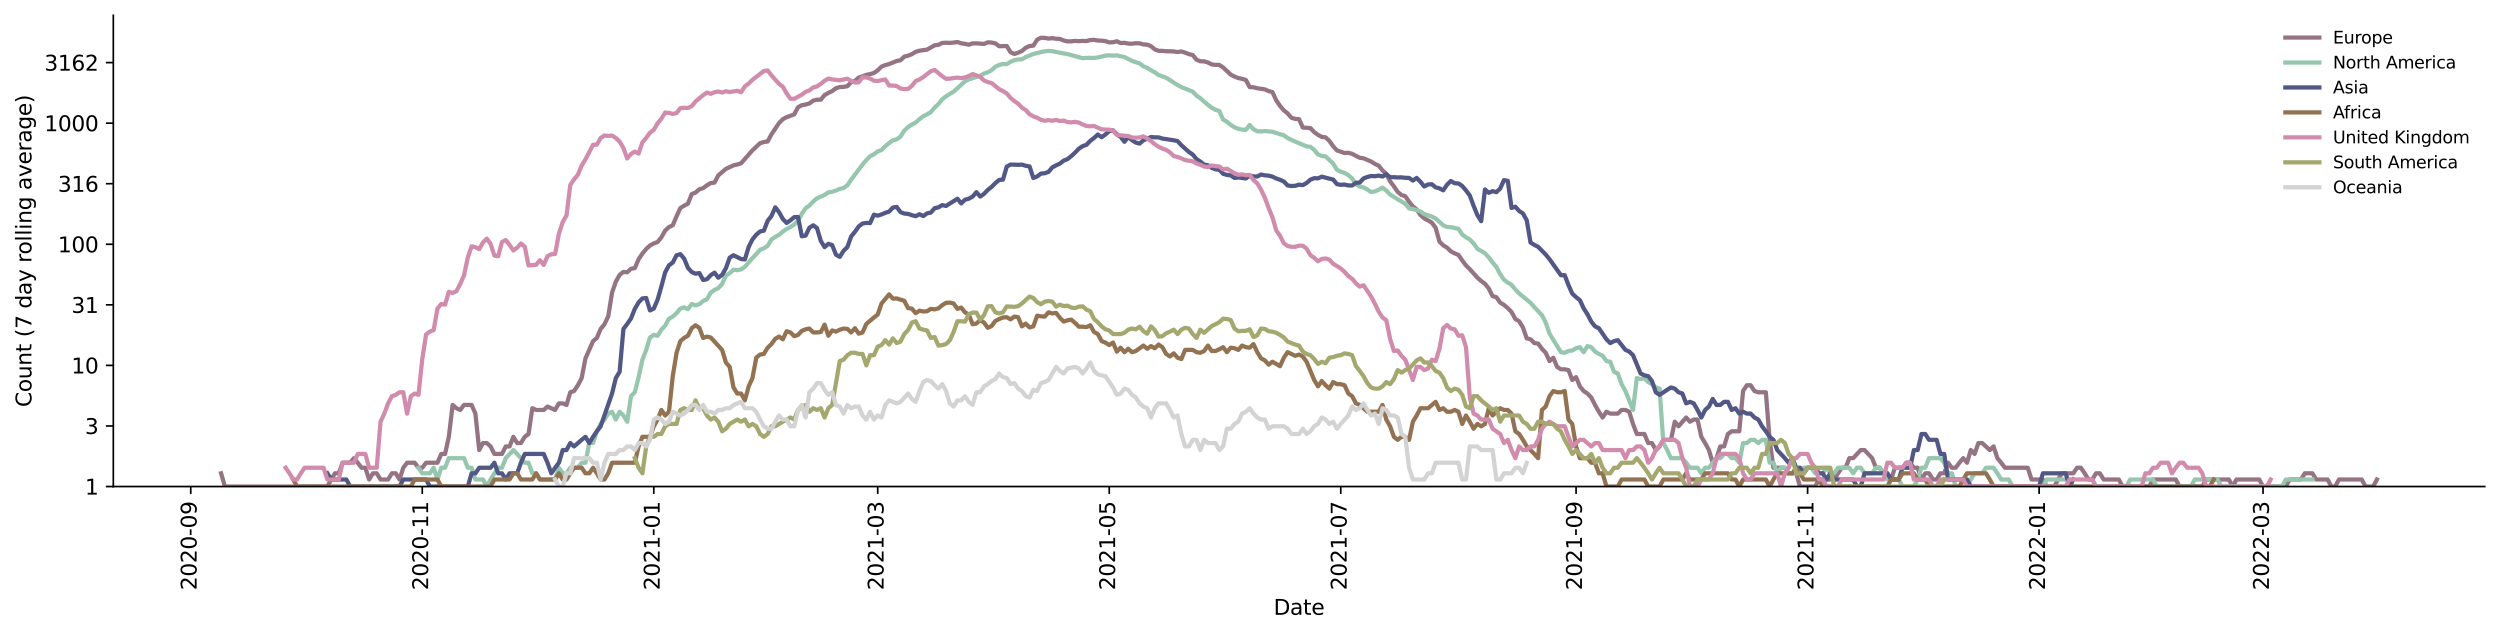 <?xml version="1.0" encoding="utf-8" standalone="no"?>
<!DOCTYPE svg PUBLIC "-//W3C//DTD SVG 1.1//EN"
  "http://www.w3.org/Graphics/SVG/1.1/DTD/svg11.dtd">
<svg xmlns:xlink="http://www.w3.org/1999/xlink" width="1176.528pt" height="298.621pt" viewBox="0 0 1176.528 298.621" xmlns="http://www.w3.org/2000/svg" version="1.1">
 <defs>
  <style type="text/css">*{stroke-linejoin: round; stroke-linecap: butt}</style>
 </defs>
 <g id="figure_1">
  <g id="patch_1">
   <path d="M 0 298.621 
L 1176.528 298.621 
L 1176.528 0 
L 0 0 
z
" style="fill: #ffffff"/>
  </g>
  <g id="axes_1">
   <g id="patch_2">
    <path d="M 53.328 228.96 
L 1169.328 228.96 
L 1169.328 7.2 
L 53.328 7.2 
z
" style="fill: #ffffff"/>
   </g>
   <g id="matplotlib.axis_1">
    <g id="xtick_1">
     <g id="line2d_1">
      <defs>
       <path id="me7b42f2271" d="M 0 0 
L 0 3.5 
" style="stroke: #000000; stroke-width: 0.8"/>
      </defs>
      <g>
       <use xlink:href="#me7b42f2271" x="89.766" y="228.96" style="stroke: #000000; stroke-width: 0.8"/>
      </g>
     </g>
     <g id="text_1">
      <!-- 2020-09 -->
      <g transform="translate(92.525 277.743)rotate(-90)scale(0.1 -0.1)">
       <defs>
        <path id="DejaVuSans-32" d="M 1228 531 
L 3431 531 
L 3431 0 
L 469 0 
L 469 531 
Q 828 903 1448 1529 
Q 2069 2156 2228 2338 
Q 2531 2678 2651 2914 
Q 2772 3150 2772 3378 
Q 2772 3750 2511 3984 
Q 2250 4219 1831 4219 
Q 1534 4219 1204 4116 
Q 875 4013 500 3803 
L 500 4441 
Q 881 4594 1212 4672 
Q 1544 4750 1819 4750 
Q 2544 4750 2975 4387 
Q 3406 4025 3406 3419 
Q 3406 3131 3298 2873 
Q 3191 2616 2906 2266 
Q 2828 2175 2409 1742 
Q 1991 1309 1228 531 
z
" transform="scale(0.016)"/>
        <path id="DejaVuSans-30" d="M 2034 4250 
Q 1547 4250 1301 3770 
Q 1056 3291 1056 2328 
Q 1056 1369 1301 889 
Q 1547 409 2034 409 
Q 2525 409 2770 889 
Q 3016 1369 3016 2328 
Q 3016 3291 2770 3770 
Q 2525 4250 2034 4250 
z
M 2034 4750 
Q 2819 4750 3233 4129 
Q 3647 3509 3647 2328 
Q 3647 1150 3233 529 
Q 2819 -91 2034 -91 
Q 1250 -91 836 529 
Q 422 1150 422 2328 
Q 422 3509 836 4129 
Q 1250 4750 2034 4750 
z
" transform="scale(0.016)"/>
        <path id="DejaVuSans-2d" d="M 313 2009 
L 1997 2009 
L 1997 1497 
L 313 1497 
L 313 2009 
z
" transform="scale(0.016)"/>
        <path id="DejaVuSans-39" d="M 703 97 
L 703 672 
Q 941 559 1184 500 
Q 1428 441 1663 441 
Q 2288 441 2617 861 
Q 2947 1281 2994 2138 
Q 2813 1869 2534 1725 
Q 2256 1581 1919 1581 
Q 1219 1581 811 2004 
Q 403 2428 403 3163 
Q 403 3881 828 4315 
Q 1253 4750 1959 4750 
Q 2769 4750 3195 4129 
Q 3622 3509 3622 2328 
Q 3622 1225 3098 567 
Q 2575 -91 1691 -91 
Q 1453 -91 1209 -44 
Q 966 3 703 97 
z
M 1959 2075 
Q 2384 2075 2632 2365 
Q 2881 2656 2881 3163 
Q 2881 3666 2632 3958 
Q 2384 4250 1959 4250 
Q 1534 4250 1286 3958 
Q 1038 3666 1038 3163 
Q 1038 2656 1286 2365 
Q 1534 2075 1959 2075 
z
" transform="scale(0.016)"/>
       </defs>
       <use xlink:href="#DejaVuSans-32"/>
       <use xlink:href="#DejaVuSans-30" x="63.623"/>
       <use xlink:href="#DejaVuSans-32" x="127.246"/>
       <use xlink:href="#DejaVuSans-30" x="190.869"/>
       <use xlink:href="#DejaVuSans-2d" x="254.492"/>
       <use xlink:href="#DejaVuSans-30" x="290.576"/>
       <use xlink:href="#DejaVuSans-39" x="354.199"/>
      </g>
     </g>
    </g>
    <g id="xtick_2">
     <g id="line2d_2">
      <g>
       <use xlink:href="#me7b42f2271" x="198.722" y="228.96" style="stroke: #000000; stroke-width: 0.8"/>
      </g>
     </g>
     <g id="text_2">
      <!-- 2020-11 -->
      <g transform="translate(201.482 277.743)rotate(-90)scale(0.1 -0.1)">
       <defs>
        <path id="DejaVuSans-31" d="M 794 531 
L 1825 531 
L 1825 4091 
L 703 3866 
L 703 4441 
L 1819 4666 
L 2450 4666 
L 2450 531 
L 3481 531 
L 3481 0 
L 794 0 
L 794 531 
z
" transform="scale(0.016)"/>
       </defs>
       <use xlink:href="#DejaVuSans-32"/>
       <use xlink:href="#DejaVuSans-30" x="63.623"/>
       <use xlink:href="#DejaVuSans-32" x="127.246"/>
       <use xlink:href="#DejaVuSans-30" x="190.869"/>
       <use xlink:href="#DejaVuSans-2d" x="254.492"/>
       <use xlink:href="#DejaVuSans-31" x="290.576"/>
       <use xlink:href="#DejaVuSans-31" x="354.199"/>
      </g>
     </g>
    </g>
    <g id="xtick_3">
     <g id="line2d_3">
      <g>
       <use xlink:href="#me7b42f2271" x="307.679" y="228.96" style="stroke: #000000; stroke-width: 0.8"/>
      </g>
     </g>
     <g id="text_3">
      <!-- 2021-01 -->
      <g transform="translate(310.438 277.743)rotate(-90)scale(0.1 -0.1)">
       <use xlink:href="#DejaVuSans-32"/>
       <use xlink:href="#DejaVuSans-30" x="63.623"/>
       <use xlink:href="#DejaVuSans-32" x="127.246"/>
       <use xlink:href="#DejaVuSans-31" x="190.869"/>
       <use xlink:href="#DejaVuSans-2d" x="254.492"/>
       <use xlink:href="#DejaVuSans-30" x="290.576"/>
       <use xlink:href="#DejaVuSans-31" x="354.199"/>
      </g>
     </g>
    </g>
    <g id="xtick_4">
     <g id="line2d_4">
      <g>
       <use xlink:href="#me7b42f2271" x="413.063" y="228.96" style="stroke: #000000; stroke-width: 0.8"/>
      </g>
     </g>
     <g id="text_4">
      <!-- 2021-03 -->
      <g transform="translate(415.822 277.743)rotate(-90)scale(0.1 -0.1)">
       <defs>
        <path id="DejaVuSans-33" d="M 2597 2516 
Q 3050 2419 3304 2112 
Q 3559 1806 3559 1356 
Q 3559 666 3084 287 
Q 2609 -91 1734 -91 
Q 1441 -91 1130 -33 
Q 819 25 488 141 
L 488 750 
Q 750 597 1062 519 
Q 1375 441 1716 441 
Q 2309 441 2620 675 
Q 2931 909 2931 1356 
Q 2931 1769 2642 2001 
Q 2353 2234 1838 2234 
L 1294 2234 
L 1294 2753 
L 1863 2753 
Q 2328 2753 2575 2939 
Q 2822 3125 2822 3475 
Q 2822 3834 2567 4026 
Q 2313 4219 1838 4219 
Q 1578 4219 1281 4162 
Q 984 4106 628 3988 
L 628 4550 
Q 988 4650 1302 4700 
Q 1616 4750 1894 4750 
Q 2613 4750 3031 4423 
Q 3450 4097 3450 3541 
Q 3450 3153 3228 2886 
Q 3006 2619 2597 2516 
z
" transform="scale(0.016)"/>
       </defs>
       <use xlink:href="#DejaVuSans-32"/>
       <use xlink:href="#DejaVuSans-30" x="63.623"/>
       <use xlink:href="#DejaVuSans-32" x="127.246"/>
       <use xlink:href="#DejaVuSans-31" x="190.869"/>
       <use xlink:href="#DejaVuSans-2d" x="254.492"/>
       <use xlink:href="#DejaVuSans-30" x="290.576"/>
       <use xlink:href="#DejaVuSans-33" x="354.199"/>
      </g>
     </g>
    </g>
    <g id="xtick_5">
     <g id="line2d_5">
      <g>
       <use xlink:href="#me7b42f2271" x="522.02" y="228.96" style="stroke: #000000; stroke-width: 0.8"/>
      </g>
     </g>
     <g id="text_5">
      <!-- 2021-05 -->
      <g transform="translate(524.779 277.743)rotate(-90)scale(0.1 -0.1)">
       <defs>
        <path id="DejaVuSans-35" d="M 691 4666 
L 3169 4666 
L 3169 4134 
L 1269 4134 
L 1269 2991 
Q 1406 3038 1543 3061 
Q 1681 3084 1819 3084 
Q 2600 3084 3056 2656 
Q 3513 2228 3513 1497 
Q 3513 744 3044 326 
Q 2575 -91 1722 -91 
Q 1428 -91 1123 -41 
Q 819 9 494 109 
L 494 744 
Q 775 591 1075 516 
Q 1375 441 1709 441 
Q 2250 441 2565 725 
Q 2881 1009 2881 1497 
Q 2881 1984 2565 2268 
Q 2250 2553 1709 2553 
Q 1456 2553 1204 2497 
Q 953 2441 691 2322 
L 691 4666 
z
" transform="scale(0.016)"/>
       </defs>
       <use xlink:href="#DejaVuSans-32"/>
       <use xlink:href="#DejaVuSans-30" x="63.623"/>
       <use xlink:href="#DejaVuSans-32" x="127.246"/>
       <use xlink:href="#DejaVuSans-31" x="190.869"/>
       <use xlink:href="#DejaVuSans-2d" x="254.492"/>
       <use xlink:href="#DejaVuSans-30" x="290.576"/>
       <use xlink:href="#DejaVuSans-35" x="354.199"/>
      </g>
     </g>
    </g>
    <g id="xtick_6">
     <g id="line2d_6">
      <g>
       <use xlink:href="#me7b42f2271" x="630.976" y="228.96" style="stroke: #000000; stroke-width: 0.8"/>
      </g>
     </g>
     <g id="text_6">
      <!-- 2021-07 -->
      <g transform="translate(633.735 277.743)rotate(-90)scale(0.1 -0.1)">
       <defs>
        <path id="DejaVuSans-37" d="M 525 4666 
L 3525 4666 
L 3525 4397 
L 1831 0 
L 1172 0 
L 2766 4134 
L 525 4134 
L 525 4666 
z
" transform="scale(0.016)"/>
       </defs>
       <use xlink:href="#DejaVuSans-32"/>
       <use xlink:href="#DejaVuSans-30" x="63.623"/>
       <use xlink:href="#DejaVuSans-32" x="127.246"/>
       <use xlink:href="#DejaVuSans-31" x="190.869"/>
       <use xlink:href="#DejaVuSans-2d" x="254.492"/>
       <use xlink:href="#DejaVuSans-30" x="290.576"/>
       <use xlink:href="#DejaVuSans-37" x="354.199"/>
      </g>
     </g>
    </g>
    <g id="xtick_7">
     <g id="line2d_7">
      <g>
       <use xlink:href="#me7b42f2271" x="741.719" y="228.96" style="stroke: #000000; stroke-width: 0.8"/>
      </g>
     </g>
     <g id="text_7">
      <!-- 2021-09 -->
      <g transform="translate(744.478 277.743)rotate(-90)scale(0.1 -0.1)">
       <use xlink:href="#DejaVuSans-32"/>
       <use xlink:href="#DejaVuSans-30" x="63.623"/>
       <use xlink:href="#DejaVuSans-32" x="127.246"/>
       <use xlink:href="#DejaVuSans-31" x="190.869"/>
       <use xlink:href="#DejaVuSans-2d" x="254.492"/>
       <use xlink:href="#DejaVuSans-30" x="290.576"/>
       <use xlink:href="#DejaVuSans-39" x="354.199"/>
      </g>
     </g>
    </g>
    <g id="xtick_8">
     <g id="line2d_8">
      <g>
       <use xlink:href="#me7b42f2271" x="850.675" y="228.96" style="stroke: #000000; stroke-width: 0.8"/>
      </g>
     </g>
     <g id="text_8">
      <!-- 2021-11 -->
      <g transform="translate(853.434 277.743)rotate(-90)scale(0.1 -0.1)">
       <use xlink:href="#DejaVuSans-32"/>
       <use xlink:href="#DejaVuSans-30" x="63.623"/>
       <use xlink:href="#DejaVuSans-32" x="127.246"/>
       <use xlink:href="#DejaVuSans-31" x="190.869"/>
       <use xlink:href="#DejaVuSans-2d" x="254.492"/>
       <use xlink:href="#DejaVuSans-31" x="290.576"/>
       <use xlink:href="#DejaVuSans-31" x="354.199"/>
      </g>
     </g>
    </g>
    <g id="xtick_9">
     <g id="line2d_9">
      <g>
       <use xlink:href="#me7b42f2271" x="959.632" y="228.96" style="stroke: #000000; stroke-width: 0.8"/>
      </g>
     </g>
     <g id="text_9">
      <!-- 2022-01 -->
      <g transform="translate(962.391 277.743)rotate(-90)scale(0.1 -0.1)">
       <use xlink:href="#DejaVuSans-32"/>
       <use xlink:href="#DejaVuSans-30" x="63.623"/>
       <use xlink:href="#DejaVuSans-32" x="127.246"/>
       <use xlink:href="#DejaVuSans-32" x="190.869"/>
       <use xlink:href="#DejaVuSans-2d" x="254.492"/>
       <use xlink:href="#DejaVuSans-30" x="290.576"/>
       <use xlink:href="#DejaVuSans-31" x="354.199"/>
      </g>
     </g>
    </g>
    <g id="xtick_10">
     <g id="line2d_10">
      <g>
       <use xlink:href="#me7b42f2271" x="1065.016" y="228.96" style="stroke: #000000; stroke-width: 0.8"/>
      </g>
     </g>
     <g id="text_10">
      <!-- 2022-03 -->
      <g transform="translate(1067.775 277.743)rotate(-90)scale(0.1 -0.1)">
       <use xlink:href="#DejaVuSans-32"/>
       <use xlink:href="#DejaVuSans-30" x="63.623"/>
       <use xlink:href="#DejaVuSans-32" x="127.246"/>
       <use xlink:href="#DejaVuSans-32" x="190.869"/>
       <use xlink:href="#DejaVuSans-2d" x="254.492"/>
       <use xlink:href="#DejaVuSans-30" x="290.576"/>
       <use xlink:href="#DejaVuSans-33" x="354.199"/>
      </g>
     </g>
    </g>
    <g id="text_11">
     <!-- Date -->
     <g transform="translate(599.377 289.341)scale(0.1 -0.1)">
      <defs>
       <path id="DejaVuSans-44" d="M 1259 4147 
L 1259 519 
L 2022 519 
Q 2988 519 3436 956 
Q 3884 1394 3884 2338 
Q 3884 3275 3436 3711 
Q 2988 4147 2022 4147 
L 1259 4147 
z
M 628 4666 
L 1925 4666 
Q 3281 4666 3915 4102 
Q 4550 3538 4550 2338 
Q 4550 1131 3912 565 
Q 3275 0 1925 0 
L 628 0 
L 628 4666 
z
" transform="scale(0.016)"/>
       <path id="DejaVuSans-61" d="M 2194 1759 
Q 1497 1759 1228 1600 
Q 959 1441 959 1056 
Q 959 750 1161 570 
Q 1363 391 1709 391 
Q 2188 391 2477 730 
Q 2766 1069 2766 1631 
L 2766 1759 
L 2194 1759 
z
M 3341 1997 
L 3341 0 
L 2766 0 
L 2766 531 
Q 2569 213 2275 61 
Q 1981 -91 1556 -91 
Q 1019 -91 701 211 
Q 384 513 384 1019 
Q 384 1609 779 1909 
Q 1175 2209 1959 2209 
L 2766 2209 
L 2766 2266 
Q 2766 2663 2505 2880 
Q 2244 3097 1772 3097 
Q 1472 3097 1187 3025 
Q 903 2953 641 2809 
L 641 3341 
Q 956 3463 1253 3523 
Q 1550 3584 1831 3584 
Q 2591 3584 2966 3190 
Q 3341 2797 3341 1997 
z
" transform="scale(0.016)"/>
       <path id="DejaVuSans-74" d="M 1172 4494 
L 1172 3500 
L 2356 3500 
L 2356 3053 
L 1172 3053 
L 1172 1153 
Q 1172 725 1289 603 
Q 1406 481 1766 481 
L 2356 481 
L 2356 0 
L 1766 0 
Q 1100 0 847 248 
Q 594 497 594 1153 
L 594 3053 
L 172 3053 
L 172 3500 
L 594 3500 
L 594 4494 
L 1172 4494 
z
" transform="scale(0.016)"/>
       <path id="DejaVuSans-65" d="M 3597 1894 
L 3597 1613 
L 953 1613 
Q 991 1019 1311 708 
Q 1631 397 2203 397 
Q 2534 397 2845 478 
Q 3156 559 3463 722 
L 3463 178 
Q 3153 47 2828 -22 
Q 2503 -91 2169 -91 
Q 1331 -91 842 396 
Q 353 884 353 1716 
Q 353 2575 817 3079 
Q 1281 3584 2069 3584 
Q 2775 3584 3186 3129 
Q 3597 2675 3597 1894 
z
M 3022 2063 
Q 3016 2534 2758 2815 
Q 2500 3097 2075 3097 
Q 1594 3097 1305 2825 
Q 1016 2553 972 2059 
L 3022 2063 
z
" transform="scale(0.016)"/>
      </defs>
      <use xlink:href="#DejaVuSans-44"/>
      <use xlink:href="#DejaVuSans-61" x="77.002"/>
      <use xlink:href="#DejaVuSans-74" x="138.281"/>
      <use xlink:href="#DejaVuSans-65" x="177.49"/>
     </g>
    </g>
   </g>
   <g id="matplotlib.axis_2">
    <g id="ytick_1">
     <g id="line2d_11">
      <defs>
       <path id="mb56e78a365" d="M 0 0 
L -3.5 0 
" style="stroke: #000000; stroke-width: 0.8"/>
      </defs>
      <g>
       <use xlink:href="#mb56e78a365" x="53.328" y="228.96" style="stroke: #000000; stroke-width: 0.8"/>
      </g>
     </g>
     <g id="text_12">
      <!-- 1 -->
      <g transform="translate(39.966 232.759)scale(0.1 -0.1)">
       <use xlink:href="#DejaVuSans-31"/>
      </g>
     </g>
    </g>
    <g id="ytick_2">
     <g id="line2d_12">
      <g>
       <use xlink:href="#mb56e78a365" x="53.328" y="200.459" style="stroke: #000000; stroke-width: 0.8"/>
      </g>
     </g>
     <g id="text_13">
      <!-- 3 -->
      <g transform="translate(39.966 204.258)scale(0.1 -0.1)">
       <use xlink:href="#DejaVuSans-33"/>
      </g>
     </g>
    </g>
    <g id="ytick_3">
     <g id="line2d_13">
      <g>
       <use xlink:href="#mb56e78a365" x="53.328" y="171.959" style="stroke: #000000; stroke-width: 0.8"/>
      </g>
     </g>
     <g id="text_14">
      <!-- 10 -->
      <g transform="translate(33.603 175.758)scale(0.1 -0.1)">
       <use xlink:href="#DejaVuSans-31"/>
       <use xlink:href="#DejaVuSans-30" x="63.623"/>
      </g>
     </g>
    </g>
    <g id="ytick_4">
     <g id="line2d_14">
      <g>
       <use xlink:href="#mb56e78a365" x="53.328" y="143.458" style="stroke: #000000; stroke-width: 0.8"/>
      </g>
     </g>
     <g id="text_15">
      <!-- 31 -->
      <g transform="translate(33.603 147.257)scale(0.1 -0.1)">
       <use xlink:href="#DejaVuSans-33"/>
       <use xlink:href="#DejaVuSans-31" x="63.623"/>
      </g>
     </g>
    </g>
    <g id="ytick_5">
     <g id="line2d_15">
      <g>
       <use xlink:href="#mb56e78a365" x="53.328" y="114.957" style="stroke: #000000; stroke-width: 0.8"/>
      </g>
     </g>
     <g id="text_16">
      <!-- 100 -->
      <g transform="translate(27.241 118.756)scale(0.1 -0.1)">
       <use xlink:href="#DejaVuSans-31"/>
       <use xlink:href="#DejaVuSans-30" x="63.623"/>
       <use xlink:href="#DejaVuSans-30" x="127.246"/>
      </g>
     </g>
    </g>
    <g id="ytick_6">
     <g id="line2d_16">
      <g>
       <use xlink:href="#mb56e78a365" x="53.328" y="86.456" style="stroke: #000000; stroke-width: 0.8"/>
      </g>
     </g>
     <g id="text_17">
      <!-- 316 -->
      <g transform="translate(27.241 90.256)scale(0.1 -0.1)">
       <defs>
        <path id="DejaVuSans-36" d="M 2113 2584 
Q 1688 2584 1439 2293 
Q 1191 2003 1191 1497 
Q 1191 994 1439 701 
Q 1688 409 2113 409 
Q 2538 409 2786 701 
Q 3034 994 3034 1497 
Q 3034 2003 2786 2293 
Q 2538 2584 2113 2584 
z
M 3366 4563 
L 3366 3988 
Q 3128 4100 2886 4159 
Q 2644 4219 2406 4219 
Q 1781 4219 1451 3797 
Q 1122 3375 1075 2522 
Q 1259 2794 1537 2939 
Q 1816 3084 2150 3084 
Q 2853 3084 3261 2657 
Q 3669 2231 3669 1497 
Q 3669 778 3244 343 
Q 2819 -91 2113 -91 
Q 1303 -91 875 529 
Q 447 1150 447 2328 
Q 447 3434 972 4092 
Q 1497 4750 2381 4750 
Q 2619 4750 2861 4703 
Q 3103 4656 3366 4563 
z
" transform="scale(0.016)"/>
       </defs>
       <use xlink:href="#DejaVuSans-33"/>
       <use xlink:href="#DejaVuSans-31" x="63.623"/>
       <use xlink:href="#DejaVuSans-36" x="127.246"/>
      </g>
     </g>
    </g>
    <g id="ytick_7">
     <g id="line2d_17">
      <g>
       <use xlink:href="#mb56e78a365" x="53.328" y="57.956" style="stroke: #000000; stroke-width: 0.8"/>
      </g>
     </g>
     <g id="text_18">
      <!-- 1000 -->
      <g transform="translate(20.878 61.755)scale(0.1 -0.1)">
       <use xlink:href="#DejaVuSans-31"/>
       <use xlink:href="#DejaVuSans-30" x="63.623"/>
       <use xlink:href="#DejaVuSans-30" x="127.246"/>
       <use xlink:href="#DejaVuSans-30" x="190.869"/>
      </g>
     </g>
    </g>
    <g id="ytick_8">
     <g id="line2d_18">
      <g>
       <use xlink:href="#mb56e78a365" x="53.328" y="29.455" style="stroke: #000000; stroke-width: 0.8"/>
      </g>
     </g>
     <g id="text_19">
      <!-- 3162 -->
      <g transform="translate(20.878 33.254)scale(0.1 -0.1)">
       <use xlink:href="#DejaVuSans-33"/>
       <use xlink:href="#DejaVuSans-31" x="63.623"/>
       <use xlink:href="#DejaVuSans-36" x="127.246"/>
       <use xlink:href="#DejaVuSans-32" x="190.869"/>
      </g>
     </g>
    </g>
    <g id="text_20">
     <!-- Count (7 day rolling average) -->
     <g transform="translate(14.798 191.548)rotate(-90)scale(0.1 -0.1)">
      <defs>
       <path id="DejaVuSans-43" d="M 4122 4306 
L 4122 3641 
Q 3803 3938 3442 4084 
Q 3081 4231 2675 4231 
Q 1875 4231 1450 3742 
Q 1025 3253 1025 2328 
Q 1025 1406 1450 917 
Q 1875 428 2675 428 
Q 3081 428 3442 575 
Q 3803 722 4122 1019 
L 4122 359 
Q 3791 134 3420 21 
Q 3050 -91 2638 -91 
Q 1578 -91 968 557 
Q 359 1206 359 2328 
Q 359 3453 968 4101 
Q 1578 4750 2638 4750 
Q 3056 4750 3426 4639 
Q 3797 4528 4122 4306 
z
" transform="scale(0.016)"/>
       <path id="DejaVuSans-6f" d="M 1959 3097 
Q 1497 3097 1228 2736 
Q 959 2375 959 1747 
Q 959 1119 1226 758 
Q 1494 397 1959 397 
Q 2419 397 2687 759 
Q 2956 1122 2956 1747 
Q 2956 2369 2687 2733 
Q 2419 3097 1959 3097 
z
M 1959 3584 
Q 2709 3584 3137 3096 
Q 3566 2609 3566 1747 
Q 3566 888 3137 398 
Q 2709 -91 1959 -91 
Q 1206 -91 779 398 
Q 353 888 353 1747 
Q 353 2609 779 3096 
Q 1206 3584 1959 3584 
z
" transform="scale(0.016)"/>
       <path id="DejaVuSans-75" d="M 544 1381 
L 544 3500 
L 1119 3500 
L 1119 1403 
Q 1119 906 1312 657 
Q 1506 409 1894 409 
Q 2359 409 2629 706 
Q 2900 1003 2900 1516 
L 2900 3500 
L 3475 3500 
L 3475 0 
L 2900 0 
L 2900 538 
Q 2691 219 2414 64 
Q 2138 -91 1772 -91 
Q 1169 -91 856 284 
Q 544 659 544 1381 
z
M 1991 3584 
L 1991 3584 
z
" transform="scale(0.016)"/>
       <path id="DejaVuSans-6e" d="M 3513 2113 
L 3513 0 
L 2938 0 
L 2938 2094 
Q 2938 2591 2744 2837 
Q 2550 3084 2163 3084 
Q 1697 3084 1428 2787 
Q 1159 2491 1159 1978 
L 1159 0 
L 581 0 
L 581 3500 
L 1159 3500 
L 1159 2956 
Q 1366 3272 1645 3428 
Q 1925 3584 2291 3584 
Q 2894 3584 3203 3211 
Q 3513 2838 3513 2113 
z
" transform="scale(0.016)"/>
       <path id="DejaVuSans-20" transform="scale(0.016)"/>
       <path id="DejaVuSans-28" d="M 1984 4856 
Q 1566 4138 1362 3434 
Q 1159 2731 1159 2009 
Q 1159 1288 1364 580 
Q 1569 -128 1984 -844 
L 1484 -844 
Q 1016 -109 783 600 
Q 550 1309 550 2009 
Q 550 2706 781 3412 
Q 1013 4119 1484 4856 
L 1984 4856 
z
" transform="scale(0.016)"/>
       <path id="DejaVuSans-64" d="M 2906 2969 
L 2906 4863 
L 3481 4863 
L 3481 0 
L 2906 0 
L 2906 525 
Q 2725 213 2448 61 
Q 2172 -91 1784 -91 
Q 1150 -91 751 415 
Q 353 922 353 1747 
Q 353 2572 751 3078 
Q 1150 3584 1784 3584 
Q 2172 3584 2448 3432 
Q 2725 3281 2906 2969 
z
M 947 1747 
Q 947 1113 1208 752 
Q 1469 391 1925 391 
Q 2381 391 2643 752 
Q 2906 1113 2906 1747 
Q 2906 2381 2643 2742 
Q 2381 3103 1925 3103 
Q 1469 3103 1208 2742 
Q 947 2381 947 1747 
z
" transform="scale(0.016)"/>
       <path id="DejaVuSans-79" d="M 2059 -325 
Q 1816 -950 1584 -1140 
Q 1353 -1331 966 -1331 
L 506 -1331 
L 506 -850 
L 844 -850 
Q 1081 -850 1212 -737 
Q 1344 -625 1503 -206 
L 1606 56 
L 191 3500 
L 800 3500 
L 1894 763 
L 2988 3500 
L 3597 3500 
L 2059 -325 
z
" transform="scale(0.016)"/>
       <path id="DejaVuSans-72" d="M 2631 2963 
Q 2534 3019 2420 3045 
Q 2306 3072 2169 3072 
Q 1681 3072 1420 2755 
Q 1159 2438 1159 1844 
L 1159 0 
L 581 0 
L 581 3500 
L 1159 3500 
L 1159 2956 
Q 1341 3275 1631 3429 
Q 1922 3584 2338 3584 
Q 2397 3584 2469 3576 
Q 2541 3569 2628 3553 
L 2631 2963 
z
" transform="scale(0.016)"/>
       <path id="DejaVuSans-6c" d="M 603 4863 
L 1178 4863 
L 1178 0 
L 603 0 
L 603 4863 
z
" transform="scale(0.016)"/>
       <path id="DejaVuSans-69" d="M 603 3500 
L 1178 3500 
L 1178 0 
L 603 0 
L 603 3500 
z
M 603 4863 
L 1178 4863 
L 1178 4134 
L 603 4134 
L 603 4863 
z
" transform="scale(0.016)"/>
       <path id="DejaVuSans-67" d="M 2906 1791 
Q 2906 2416 2648 2759 
Q 2391 3103 1925 3103 
Q 1463 3103 1205 2759 
Q 947 2416 947 1791 
Q 947 1169 1205 825 
Q 1463 481 1925 481 
Q 2391 481 2648 825 
Q 2906 1169 2906 1791 
z
M 3481 434 
Q 3481 -459 3084 -895 
Q 2688 -1331 1869 -1331 
Q 1566 -1331 1297 -1286 
Q 1028 -1241 775 -1147 
L 775 -588 
Q 1028 -725 1275 -790 
Q 1522 -856 1778 -856 
Q 2344 -856 2625 -561 
Q 2906 -266 2906 331 
L 2906 616 
Q 2728 306 2450 153 
Q 2172 0 1784 0 
Q 1141 0 747 490 
Q 353 981 353 1791 
Q 353 2603 747 3093 
Q 1141 3584 1784 3584 
Q 2172 3584 2450 3431 
Q 2728 3278 2906 2969 
L 2906 3500 
L 3481 3500 
L 3481 434 
z
" transform="scale(0.016)"/>
       <path id="DejaVuSans-76" d="M 191 3500 
L 800 3500 
L 1894 563 
L 2988 3500 
L 3597 3500 
L 2284 0 
L 1503 0 
L 191 3500 
z
" transform="scale(0.016)"/>
       <path id="DejaVuSans-29" d="M 513 4856 
L 1013 4856 
Q 1481 4119 1714 3412 
Q 1947 2706 1947 2009 
Q 1947 1309 1714 600 
Q 1481 -109 1013 -844 
L 513 -844 
Q 928 -128 1133 580 
Q 1338 1288 1338 2009 
Q 1338 2731 1133 3434 
Q 928 4138 513 4856 
z
" transform="scale(0.016)"/>
      </defs>
      <use xlink:href="#DejaVuSans-43"/>
      <use xlink:href="#DejaVuSans-6f" x="69.824"/>
      <use xlink:href="#DejaVuSans-75" x="131.006"/>
      <use xlink:href="#DejaVuSans-6e" x="194.385"/>
      <use xlink:href="#DejaVuSans-74" x="257.764"/>
      <use xlink:href="#DejaVuSans-20" x="296.973"/>
      <use xlink:href="#DejaVuSans-28" x="328.76"/>
      <use xlink:href="#DejaVuSans-37" x="367.773"/>
      <use xlink:href="#DejaVuSans-20" x="431.396"/>
      <use xlink:href="#DejaVuSans-64" x="463.184"/>
      <use xlink:href="#DejaVuSans-61" x="526.66"/>
      <use xlink:href="#DejaVuSans-79" x="587.939"/>
      <use xlink:href="#DejaVuSans-20" x="647.119"/>
      <use xlink:href="#DejaVuSans-72" x="678.906"/>
      <use xlink:href="#DejaVuSans-6f" x="717.77"/>
      <use xlink:href="#DejaVuSans-6c" x="778.951"/>
      <use xlink:href="#DejaVuSans-6c" x="806.734"/>
      <use xlink:href="#DejaVuSans-69" x="834.518"/>
      <use xlink:href="#DejaVuSans-6e" x="862.301"/>
      <use xlink:href="#DejaVuSans-67" x="925.68"/>
      <use xlink:href="#DejaVuSans-20" x="989.156"/>
      <use xlink:href="#DejaVuSans-61" x="1020.943"/>
      <use xlink:href="#DejaVuSans-76" x="1082.223"/>
      <use xlink:href="#DejaVuSans-65" x="1141.402"/>
      <use xlink:href="#DejaVuSans-72" x="1202.926"/>
      <use xlink:href="#DejaVuSans-61" x="1244.039"/>
      <use xlink:href="#DejaVuSans-67" x="1305.318"/>
      <use xlink:href="#DejaVuSans-65" x="1368.795"/>
      <use xlink:href="#DejaVuSans-29" x="1430.318"/>
     </g>
    </g>
   </g>
   <g id="line2d_19">
    <path d="M 104.055 222.739 
L 105.842 228.96 
L 154.068 228.96 
L 155.854 225.654 
L 157.641 222.739 
L 159.427 222.739 
L 161.213 217.771 
L 164.785 217.771 
L 166.571 215.617 
L 168.358 217.771 
L 170.144 220.13 
L 171.93 220.13 
L 173.716 225.654 
L 175.502 222.739 
L 177.288 222.739 
L 179.075 225.654 
L 182.647 225.654 
L 184.433 222.739 
L 186.219 222.739 
L 188.005 225.654 
L 189.792 220.13 
L 191.578 217.771 
L 195.15 217.771 
L 196.936 220.13 
L 198.722 220.13 
L 200.509 217.771 
L 205.867 217.771 
L 207.653 213.635 
L 209.44 213.635 
L 211.226 205.579 
L 213.012 190.574 
L 214.798 192.122 
L 216.584 192.934 
L 218.37 190.574 
L 221.943 190.574 
L 223.729 194.642 
L 225.515 211.801 
L 227.301 208.495 
L 229.087 208.495 
L 230.874 210.093 
L 232.66 213.635 
L 236.232 213.635 
L 238.018 210.093 
L 239.804 210.093 
L 241.591 205.579 
L 243.377 208.495 
L 245.163 208.495 
L 246.949 205.579 
L 248.735 204.241 
L 250.521 192.122 
L 252.308 192.934 
L 255.88 192.934 
L 257.666 191.336 
L 261.238 192.934 
L 263.025 189.835 
L 264.811 189.835 
L 266.597 190.574 
L 268.383 184.604 
L 270.169 184.022 
L 271.956 181.299 
L 273.742 177.929 
L 275.528 168.653 
L 279.1 160.545 
L 280.886 159.031 
L 282.673 154.799 
L 284.459 152.601 
L 286.245 148.855 
L 288.031 137.729 
L 289.817 132.544 
L 291.603 129.374 
L 293.39 127.959 
L 295.176 128.139 
L 296.962 126.451 
L 298.748 126.171 
L 300.534 121.985 
L 302.32 119.358 
L 304.107 117.175 
L 305.893 115.529 
L 307.679 114.571 
L 309.465 113.884 
L 311.251 111.682 
L 313.037 108.517 
L 314.824 106.856 
L 316.61 106.004 
L 318.396 101.78 
L 320.182 97.904 
L 321.968 96.793 
L 323.755 95.86 
L 325.541 91.33 
L 327.327 90.632 
L 329.113 89.055 
L 330.899 88.551 
L 332.685 87.224 
L 334.472 86.152 
L 336.258 85.921 
L 338.044 82.531 
L 341.616 79.49 
L 345.189 77.817 
L 346.975 77.403 
L 348.761 76.85 
L 354.119 70.737 
L 357.692 67.383 
L 359.478 66.831 
L 361.264 66.589 
L 363.05 63.216 
L 366.623 57.91 
L 368.409 56.093 
L 370.195 55.141 
L 373.767 53.831 
L 375.553 50.471 
L 377.34 49.51 
L 379.126 49.193 
L 380.912 48.692 
L 382.698 47.349 
L 384.484 46.938 
L 386.271 46.909 
L 388.057 44.737 
L 389.843 43.713 
L 391.629 42.866 
L 393.415 41.498 
L 395.201 40.967 
L 396.988 40.89 
L 398.774 40.562 
L 400.56 38.666 
L 402.346 38.103 
L 404.132 36.484 
L 405.918 35.958 
L 407.705 35.223 
L 409.491 34.863 
L 411.277 34.361 
L 413.063 33.086 
L 414.849 31.341 
L 416.635 30.633 
L 418.422 30.155 
L 421.994 28.696 
L 423.78 28.351 
L 425.566 26.657 
L 427.352 26.195 
L 429.139 25.479 
L 430.925 24.388 
L 432.711 23.858 
L 436.283 23.35 
L 439.856 21.309 
L 441.642 21.099 
L 443.428 20.21 
L 445.214 20.108 
L 447 20.189 
L 448.787 20.044 
L 450.573 19.767 
L 452.359 20.378 
L 454.145 20.649 
L 455.931 21.042 
L 457.717 20.432 
L 459.504 20.397 
L 463.076 20.681 
L 464.862 19.92 
L 466.648 20.034 
L 468.434 20.414 
L 470.221 21.748 
L 473.793 21.658 
L 475.579 24.594 
L 477.365 25.391 
L 479.151 24.8 
L 480.938 23.977 
L 482.724 22.47 
L 484.51 21.671 
L 486.296 21.482 
L 488.082 18.693 
L 489.868 17.76 
L 491.655 17.821 
L 493.441 18.157 
L 495.227 17.971 
L 497.013 18.237 
L 498.799 18.298 
L 500.585 19.058 
L 502.372 19.471 
L 504.158 19.447 
L 505.944 19.249 
L 507.73 19.377 
L 509.516 19.243 
L 511.303 19.323 
L 513.089 18.856 
L 514.875 18.75 
L 516.661 19.082 
L 518.447 19.146 
L 520.233 19.35 
L 522.02 19.952 
L 523.806 19.89 
L 525.592 19.411 
L 527.378 20.272 
L 529.164 20.147 
L 530.95 20.513 
L 532.737 20.577 
L 534.523 20.339 
L 536.309 20.408 
L 538.095 20.902 
L 539.881 21.006 
L 541.667 21.732 
L 543.454 23.246 
L 545.24 23.911 
L 547.026 23.952 
L 548.812 24.133 
L 550.598 24.118 
L 552.384 24.221 
L 554.171 24.505 
L 555.957 24.202 
L 557.743 24.774 
L 559.529 25.469 
L 561.315 25.915 
L 563.101 28.077 
L 564.888 28.846 
L 566.674 28.862 
L 568.46 29.402 
L 570.246 30.32 
L 572.032 30.524 
L 573.819 30.557 
L 575.605 31.714 
L 579.177 35.116 
L 580.963 36.029 
L 582.749 36.737 
L 584.536 37.101 
L 586.322 37.629 
L 588.108 40.992 
L 589.894 41.061 
L 591.68 41.538 
L 595.253 42.057 
L 597.039 42.876 
L 598.825 43.307 
L 600.611 47.212 
L 602.397 49.811 
L 604.183 51.939 
L 605.97 53.371 
L 607.756 55.43 
L 609.542 55.949 
L 611.328 56.06 
L 613.114 60.02 
L 616.687 60.279 
L 618.473 62.146 
L 620.259 63.466 
L 622.045 64.421 
L 623.831 64.656 
L 625.617 66.325 
L 627.404 68.827 
L 629.19 70.791 
L 632.762 72.008 
L 634.548 71.902 
L 636.335 72.41 
L 639.907 74.26 
L 641.693 74.5 
L 645.265 76.008 
L 647.052 77.14 
L 648.838 77.96 
L 650.624 80.218 
L 652.41 81.834 
L 654.196 85.305 
L 655.982 87.702 
L 657.769 90.316 
L 659.555 91.784 
L 661.341 92.359 
L 663.127 94.945 
L 664.913 97.135 
L 666.699 98.57 
L 668.486 101.205 
L 670.272 102.797 
L 672.058 103.723 
L 673.844 104.779 
L 675.63 107.215 
L 677.416 113.682 
L 679.203 115.457 
L 680.989 116.526 
L 682.775 118.283 
L 684.561 119.231 
L 686.347 119.956 
L 688.134 122.555 
L 689.92 124.924 
L 691.706 126.677 
L 695.278 130.674 
L 697.064 132.258 
L 698.851 133.573 
L 700.637 135.768 
L 702.423 139.38 
L 704.209 139.859 
L 705.995 142.402 
L 707.781 143.498 
L 709.568 144.999 
L 711.354 146.852 
L 713.14 150.139 
L 714.926 151.186 
L 716.712 154.102 
L 718.498 159.242 
L 720.285 159.669 
L 722.071 161.454 
L 723.857 161.686 
L 725.643 164.139 
L 727.429 166.014 
L 729.215 169.923 
L 731.002 168.345 
L 732.788 172.676 
L 734.574 173.793 
L 736.36 173.793 
L 738.146 174.177 
L 739.932 178.846 
L 741.719 177.483 
L 743.505 181.82 
L 745.291 184.022 
L 747.077 185.201 
L 748.863 187.082 
L 750.65 190.574 
L 752.436 193.773 
L 754.222 196.476 
L 756.008 193.773 
L 757.794 194.642 
L 761.367 194.642 
L 763.153 192.934 
L 764.939 192.934 
L 766.725 193.773 
L 768.511 199.511 
L 770.297 204.241 
L 773.87 204.241 
L 775.656 208.495 
L 777.442 208.495 
L 779.228 211.801 
L 781.014 210.093 
L 782.801 206.994 
L 786.373 206.994 
L 788.159 198.458 
L 789.945 200.612 
L 793.518 196.476 
L 795.304 198.458 
L 797.09 197.447 
L 798.876 197.447 
L 800.662 205.579 
L 802.448 208.495 
L 804.235 211.801 
L 806.021 217.771 
L 807.807 215.617 
L 809.593 210.093 
L 811.379 210.093 
L 813.166 204.241 
L 814.952 202.971 
L 818.524 202.971 
L 820.31 184.022 
L 822.096 181.299 
L 823.883 181.299 
L 825.669 184.022 
L 827.455 184.604 
L 831.027 184.604 
L 832.813 206.994 
L 834.6 220.13 
L 839.958 220.13 
L 841.744 222.739 
L 845.317 222.739 
L 847.103 228.96 
L 854.247 228.96 
L 856.034 225.654 
L 863.178 225.654 
L 864.964 222.739 
L 866.751 220.13 
L 868.537 220.13 
L 870.323 215.617 
L 872.109 215.617 
L 875.682 211.801 
L 877.468 211.801 
L 881.04 215.617 
L 882.826 220.13 
L 884.612 220.13 
L 886.399 222.739 
L 888.185 222.739 
L 889.971 225.654 
L 891.757 220.13 
L 895.329 220.13 
L 897.116 217.771 
L 898.902 217.771 
L 900.688 220.13 
L 902.474 220.13 
L 904.26 225.654 
L 906.046 222.739 
L 907.833 222.739 
L 909.619 225.654 
L 911.405 225.654 
L 913.191 222.739 
L 914.977 222.739 
L 916.763 217.771 
L 918.55 220.13 
L 920.336 220.13 
L 922.122 217.771 
L 923.908 215.617 
L 925.694 217.771 
L 927.48 211.801 
L 929.267 213.635 
L 931.053 208.495 
L 932.839 208.495 
L 936.411 211.801 
L 938.198 210.093 
L 939.984 215.617 
L 941.77 217.771 
L 943.556 220.13 
L 954.273 220.13 
L 956.059 225.654 
L 961.418 225.654 
L 963.204 228.96 
L 966.776 228.96 
L 968.562 225.654 
L 970.349 222.739 
L 975.707 222.739 
L 977.493 220.13 
L 979.279 220.13 
L 981.066 222.739 
L 982.852 225.654 
L 984.638 225.654 
L 986.424 222.739 
L 988.21 222.739 
L 989.996 225.654 
L 997.141 225.654 
L 998.927 228.96 
L 1011.431 228.96 
L 1013.217 225.654 
L 1023.934 225.654 
L 1025.72 228.96 
L 1036.437 228.96 
L 1038.223 225.654 
L 1048.94 225.654 
L 1050.726 228.96 
L 1052.513 225.654 
L 1063.23 225.654 
L 1065.016 228.96 
L 1075.733 228.96 
L 1077.519 225.654 
L 1082.877 225.654 
L 1084.664 222.739 
L 1088.236 222.739 
L 1090.022 225.654 
L 1095.381 225.654 
L 1097.167 228.96 
L 1098.953 228.96 
L 1100.739 225.654 
L 1111.456 225.654 
L 1113.242 228.96 
L 1116.815 228.96 
L 1118.601 225.654 
L 1118.601 225.654 
" clip-path="url(#pc50afaf323)" style="fill: none; stroke: #947383; stroke-width: 2; stroke-linecap: square"/>
   </g>
   <g id="line2d_20">
    <path d="M 196.936 220.13 
L 198.722 222.739 
L 202.295 222.739 
L 204.081 220.13 
L 205.867 225.654 
L 207.653 220.13 
L 209.44 220.13 
L 211.226 215.617 
L 218.37 215.617 
L 220.157 220.13 
L 221.943 220.13 
L 223.729 225.654 
L 227.301 225.654 
L 229.087 228.96 
L 230.874 225.654 
L 232.66 222.739 
L 234.446 220.13 
L 236.232 220.13 
L 238.018 215.617 
L 241.591 211.801 
L 245.163 215.617 
L 246.949 217.771 
L 248.735 217.771 
L 250.521 222.739 
L 252.308 222.739 
L 254.094 225.654 
L 261.238 225.654 
L 263.025 220.13 
L 264.811 222.739 
L 266.597 222.739 
L 268.383 220.13 
L 271.956 220.13 
L 273.742 217.771 
L 275.528 217.771 
L 277.314 208.495 
L 279.1 208.495 
L 280.886 202.971 
L 282.673 199.511 
L 284.459 197.447 
L 286.245 194.642 
L 288.031 193.773 
L 289.817 197.447 
L 291.603 193.773 
L 293.39 195.542 
L 295.176 198.458 
L 296.962 186.439 
L 298.748 184.604 
L 300.534 177.483 
L 302.32 169.28 
L 304.107 164.661 
L 305.893 158.823 
L 307.679 157.605 
L 309.465 158.004 
L 311.251 155.156 
L 313.037 153.257 
L 314.824 149.993 
L 316.61 148.994 
L 318.396 147.37 
L 320.182 145.238 
L 321.968 144.644 
L 323.755 145.48 
L 325.541 143.054 
L 327.327 143.723 
L 329.113 143.164 
L 330.899 141.663 
L 332.685 140.845 
L 334.472 137.729 
L 336.258 136.432 
L 338.044 135.604 
L 339.83 133.648 
L 341.616 129.693 
L 343.402 128.564 
L 345.189 126.963 
L 346.975 127.136 
L 348.761 126.791 
L 350.547 125.567 
L 354.119 121.427 
L 355.906 119.612 
L 357.692 117.565 
L 359.478 116.868 
L 361.264 115.675 
L 363.05 112.662 
L 364.836 111.497 
L 366.623 110.532 
L 368.409 108.957 
L 370.195 107.791 
L 371.981 106.83 
L 373.767 105.613 
L 375.553 103.926 
L 377.34 100.623 
L 379.126 97.993 
L 380.912 96.759 
L 382.698 94.835 
L 384.484 93.314 
L 388.057 91.742 
L 389.843 90.526 
L 391.629 90.264 
L 393.415 89.659 
L 395.201 88.906 
L 396.988 88.478 
L 398.774 87.189 
L 400.56 84.548 
L 405.918 77.442 
L 407.705 75.335 
L 409.491 73.513 
L 411.277 72.601 
L 413.063 71.222 
L 414.849 70.631 
L 416.635 68.811 
L 418.422 67.311 
L 420.208 65.995 
L 421.994 65.573 
L 423.78 64.307 
L 425.566 61.476 
L 427.352 59.798 
L 429.139 58.608 
L 430.925 57.688 
L 432.711 56.07 
L 434.497 54.693 
L 436.283 53.804 
L 438.069 52.762 
L 439.856 50.618 
L 441.642 48.956 
L 443.428 46.683 
L 445.214 45.33 
L 447 44.171 
L 448.787 43.152 
L 454.145 38.243 
L 455.931 37.392 
L 461.29 35.613 
L 463.076 34.627 
L 464.862 33.981 
L 466.648 33.034 
L 468.434 31.395 
L 470.221 30.549 
L 472.007 30.114 
L 473.793 30.187 
L 475.579 29.098 
L 477.365 28.315 
L 479.151 27.967 
L 480.938 27.912 
L 482.724 26.861 
L 486.296 25.42 
L 489.868 24.505 
L 491.655 24.138 
L 493.441 23.97 
L 495.227 24.103 
L 500.585 25.156 
L 502.372 25.429 
L 509.516 27.403 
L 511.303 27.232 
L 514.875 27.258 
L 516.661 27.037 
L 520.233 26.18 
L 522.02 26.014 
L 523.806 26.179 
L 525.592 26.06 
L 529.164 26.841 
L 532.737 28.656 
L 536.309 29.852 
L 538.095 31.221 
L 539.881 31.896 
L 541.667 33.066 
L 543.454 34.019 
L 545.24 35.302 
L 548.812 36.581 
L 554.171 40.015 
L 555.957 40.963 
L 561.315 43.143 
L 563.101 44.993 
L 564.888 46.234 
L 568.46 49.352 
L 570.246 50.689 
L 572.032 51.671 
L 573.819 52.223 
L 575.605 56.251 
L 577.391 57.275 
L 579.177 58.79 
L 580.963 59.889 
L 582.749 60.623 
L 584.536 60.992 
L 586.322 61.12 
L 588.108 58.812 
L 589.894 60.836 
L 591.68 61.759 
L 593.466 61.854 
L 595.253 61.685 
L 598.825 61.991 
L 602.397 63.168 
L 604.183 63.653 
L 605.97 64.955 
L 607.756 65.878 
L 614.9 68.888 
L 616.687 69.092 
L 618.473 70.566 
L 620.259 72.697 
L 622.045 73.38 
L 623.831 73.599 
L 627.404 76.995 
L 629.19 79.916 
L 630.976 80.816 
L 632.762 81.365 
L 634.548 82.426 
L 636.335 83.985 
L 638.121 86.722 
L 639.907 87.843 
L 641.693 88.165 
L 643.479 89.205 
L 645.265 90.382 
L 647.052 90.069 
L 648.838 89.292 
L 650.624 88.333 
L 652.41 89.71 
L 654.196 91.535 
L 657.769 93.776 
L 661.341 95.876 
L 663.127 98.065 
L 664.913 98.407 
L 666.699 98.864 
L 668.486 99.537 
L 670.272 100.762 
L 673.844 101.925 
L 675.63 102.819 
L 679.203 106.053 
L 680.989 106.805 
L 682.775 106.907 
L 686.347 107.686 
L 688.134 110.355 
L 689.92 111.682 
L 691.706 112.694 
L 693.492 114.571 
L 695.278 117.06 
L 698.851 119.189 
L 700.637 121.108 
L 702.423 123.485 
L 704.209 125.676 
L 705.995 128.997 
L 707.781 131.626 
L 709.568 132.98 
L 711.354 134.027 
L 713.14 136.265 
L 714.926 138.086 
L 720.285 142.51 
L 722.071 144.527 
L 725.643 148.304 
L 727.429 151.805 
L 729.215 157.018 
L 734.574 165.737 
L 736.36 166.014 
L 738.146 165.193 
L 739.932 164.925 
L 741.719 163.883 
L 743.505 163.378 
L 745.291 165.737 
L 747.077 162.883 
L 748.863 163.378 
L 750.65 165.464 
L 752.436 166.576 
L 754.222 167.445 
L 756.008 169.923 
L 757.794 170.251 
L 759.58 174.963 
L 761.367 175.775 
L 763.153 180.788 
L 764.939 184.022 
L 768.511 192.934 
L 770.297 177.929 
L 772.084 178.383 
L 773.87 177.929 
L 775.656 179.798 
L 777.442 180.788 
L 779.228 182.352 
L 781.014 182.896 
L 782.801 208.495 
L 784.587 211.801 
L 786.373 215.617 
L 791.731 215.617 
L 793.518 217.771 
L 795.304 220.13 
L 798.876 220.13 
L 800.662 222.739 
L 802.448 220.13 
L 804.235 220.13 
L 806.021 217.771 
L 807.807 215.617 
L 809.593 215.617 
L 811.379 213.635 
L 813.166 213.635 
L 814.952 215.617 
L 816.738 215.617 
L 818.524 217.771 
L 820.31 208.495 
L 822.096 208.495 
L 823.883 206.994 
L 825.669 206.994 
L 827.455 208.495 
L 829.241 206.994 
L 831.027 206.994 
L 832.813 217.771 
L 834.6 217.771 
L 836.386 222.739 
L 838.172 220.13 
L 839.958 220.13 
L 841.744 222.739 
L 847.103 222.739 
L 848.889 220.13 
L 852.461 220.13 
L 854.247 222.739 
L 857.82 222.739 
L 859.606 220.13 
L 861.392 222.739 
L 863.178 222.739 
L 864.964 220.13 
L 870.323 220.13 
L 872.109 222.739 
L 873.895 220.13 
L 875.682 220.13 
L 877.468 222.739 
L 881.04 222.739 
L 882.826 220.13 
L 884.612 220.13 
L 886.399 222.739 
L 888.185 225.654 
L 893.543 225.654 
L 895.329 228.96 
L 900.688 228.96 
L 902.474 225.654 
L 904.26 220.13 
L 906.046 220.13 
L 907.833 215.617 
L 913.191 215.617 
L 914.977 217.771 
L 916.763 222.739 
L 918.55 222.739 
L 920.336 228.96 
L 925.694 228.96 
L 927.48 225.654 
L 929.267 222.739 
L 932.839 222.739 
L 934.625 220.13 
L 938.198 220.13 
L 939.984 222.739 
L 941.77 225.654 
L 945.342 225.654 
L 947.128 228.96 
L 961.418 228.96 
L 963.204 225.654 
L 973.921 225.654 
L 975.707 228.96 
L 1000.714 228.96 
L 1002.5 225.654 
L 1013.217 225.654 
L 1015.003 228.96 
L 1031.078 228.96 
L 1032.865 225.654 
L 1043.582 225.654 
L 1045.368 228.96 
L 1073.947 228.96 
L 1075.733 225.654 
L 1088.236 225.654 
L 1088.236 225.654 
" clip-path="url(#pc50afaf323)" style="fill: none; stroke: #96c6ad; stroke-width: 2; stroke-linecap: square"/>
   </g>
   <g id="line2d_21">
    <path d="M 154.068 222.739 
L 155.854 225.654 
L 162.999 225.654 
L 164.785 228.96 
L 188.005 228.96 
L 189.792 225.654 
L 200.509 225.654 
L 202.295 228.96 
L 220.157 228.96 
L 221.943 222.739 
L 223.729 222.739 
L 225.515 220.13 
L 230.874 220.13 
L 232.66 217.771 
L 234.446 222.739 
L 236.232 222.739 
L 238.018 225.654 
L 239.804 222.739 
L 243.377 222.739 
L 245.163 217.771 
L 246.949 213.635 
L 255.88 213.635 
L 257.666 217.771 
L 259.452 222.739 
L 261.238 220.13 
L 263.025 217.771 
L 264.811 211.801 
L 266.597 211.801 
L 268.383 208.495 
L 270.169 210.093 
L 273.742 206.994 
L 275.528 205.579 
L 277.314 208.495 
L 279.1 205.579 
L 280.886 202.971 
L 282.673 200.612 
L 288.031 185.201 
L 289.817 177.929 
L 291.603 174.963 
L 293.39 154.799 
L 295.176 152.44 
L 296.962 149.848 
L 298.748 145.358 
L 300.534 142.296 
L 302.32 140.446 
L 304.107 140.248 
L 305.893 146.094 
L 307.679 145.238 
L 309.465 141.047 
L 311.251 134.803 
L 313.037 128.139 
L 314.824 124.871 
L 316.61 123.535 
L 318.396 120.13 
L 320.182 119.612 
L 321.968 121.704 
L 323.755 126.06 
L 325.541 128.019 
L 327.327 128.811 
L 329.113 128.503 
L 330.899 131.765 
L 332.685 131.419 
L 334.472 129.501 
L 336.258 128.32 
L 338.044 130.674 
L 339.83 129.374 
L 341.616 126.227 
L 343.402 121.244 
L 345.189 120.13 
L 348.761 121.891 
L 350.547 122.079 
L 352.333 116.19 
L 354.119 112.662 
L 355.906 110.473 
L 357.692 108.929 
L 359.478 108.571 
L 361.264 103.926 
L 363.05 101.676 
L 364.836 97.587 
L 366.623 99.824 
L 368.409 103.058 
L 370.195 104.92 
L 371.981 103.678 
L 373.767 102.198 
L 375.553 102.114 
L 377.34 111.192 
L 379.126 110.89 
L 380.912 107.164 
L 382.698 106.029 
L 384.484 107.345 
L 386.271 113.348 
L 388.057 116.301 
L 389.843 114.746 
L 391.629 115.349 
L 393.415 119.87 
L 395.201 120.882 
L 396.988 118.041 
L 398.774 116.264 
L 400.56 111.313 
L 402.346 109.068 
L 404.132 106.577 
L 405.918 105.18 
L 407.705 104.896 
L 409.491 104.967 
L 411.277 101.023 
L 413.063 101.49 
L 414.849 100.922 
L 416.635 100.152 
L 418.422 99.575 
L 420.208 97.674 
L 421.994 97.377 
L 423.78 99.824 
L 425.566 100.505 
L 427.352 100.663 
L 429.139 101.266 
L 430.925 101.738 
L 432.711 100.822 
L 434.497 101.676 
L 436.283 100.406 
L 438.069 100.036 
L 439.856 97.958 
L 441.642 97.587 
L 443.428 96.523 
L 445.214 96.912 
L 450.573 93.521 
L 452.359 95.729 
L 454.145 93.987 
L 455.931 93.506 
L 457.717 92.53 
L 459.504 90.434 
L 461.29 92.487 
L 463.076 91.249 
L 464.862 89.355 
L 466.648 87.974 
L 468.434 86.152 
L 470.221 84.683 
L 472.007 84.537 
L 473.793 78.408 
L 475.579 77.434 
L 479.151 77.551 
L 480.938 77.473 
L 482.724 78.015 
L 484.51 78.328 
L 486.296 83.783 
L 488.082 83.051 
L 489.868 81.695 
L 491.655 81.521 
L 493.441 80.896 
L 495.227 78.766 
L 497.013 77.802 
L 498.799 76.987 
L 500.585 75.579 
L 502.372 74.889 
L 504.158 73.453 
L 505.944 71.815 
L 507.73 69.961 
L 509.516 68.773 
L 511.303 68.162 
L 513.089 66.295 
L 514.875 64.927 
L 516.661 63.295 
L 518.447 64.573 
L 520.233 63.264 
L 522.02 61.73 
L 523.806 61.346 
L 525.592 63.159 
L 527.378 64.403 
L 529.164 66.715 
L 530.95 64.467 
L 532.737 65.995 
L 534.523 67.106 
L 536.309 67.565 
L 538.095 66.019 
L 539.881 65.328 
L 541.667 64.481 
L 543.454 64.638 
L 545.24 64.652 
L 547.026 65.2 
L 552.384 66.019 
L 554.171 66.399 
L 555.957 68.333 
L 559.529 71.532 
L 561.315 72.736 
L 563.101 74.868 
L 564.888 76.037 
L 566.674 77.457 
L 568.46 77.77 
L 570.246 78.997 
L 572.032 79.676 
L 573.819 79.924 
L 575.605 81.779 
L 577.391 82.303 
L 579.177 82.531 
L 580.963 83.733 
L 582.749 83.514 
L 586.322 83.995 
L 588.108 82.655 
L 589.894 83.032 
L 591.68 83.051 
L 593.466 82.133 
L 595.253 82.511 
L 597.039 82.664 
L 598.825 83.129 
L 600.611 83.985 
L 602.397 84.61 
L 604.183 85.401 
L 605.97 87.293 
L 607.756 87.537 
L 609.542 87.444 
L 611.328 86.903 
L 613.114 87.12 
L 614.9 86.108 
L 616.687 84.548 
L 618.473 83.854 
L 620.259 83.934 
L 622.045 83.149 
L 625.617 84.066 
L 627.404 84.496 
L 629.19 86.665 
L 630.976 86.983 
L 632.762 86.858 
L 634.548 87.27 
L 636.335 87.282 
L 638.121 86.03 
L 639.907 85.91 
L 641.693 83.975 
L 643.479 83.286 
L 645.265 82.828 
L 647.052 82.944 
L 648.838 82.636 
L 650.624 83.061 
L 652.41 82.002 
L 654.196 83.375 
L 655.982 83.375 
L 657.769 83.504 
L 659.555 83.484 
L 661.341 83.683 
L 663.127 83.733 
L 664.913 84.987 
L 666.699 83.733 
L 668.486 85.551 
L 670.272 87.76 
L 672.058 86.812 
L 673.844 86.699 
L 675.63 88.176 
L 677.416 88.636 
L 679.203 89.57 
L 680.989 86.926 
L 682.775 85.188 
L 684.561 86.229 
L 686.347 86.34 
L 688.134 87.537 
L 689.92 89.608 
L 691.706 92.021 
L 693.492 96.861 
L 695.278 101.266 
L 697.064 104.085 
L 698.851 89.18 
L 700.637 90.738 
L 702.423 89.953 
L 704.209 90.434 
L 705.995 88.734 
L 707.781 84.787 
L 709.568 85.082 
L 711.354 97.851 
L 713.14 97.29 
L 714.926 99.311 
L 716.712 100.426 
L 718.498 103.678 
L 720.285 114.157 
L 722.071 115.242 
L 723.857 116.152 
L 727.429 119.784 
L 729.215 121.985 
L 734.574 129.501 
L 736.36 129.501 
L 738.146 134.18 
L 739.932 138.176 
L 741.719 139.859 
L 743.505 141.251 
L 745.291 145.118 
L 747.077 147.9 
L 748.863 151.339 
L 750.65 153.592 
L 752.436 154.448 
L 756.008 159.669 
L 757.794 161.454 
L 759.58 160.545 
L 761.367 160.103 
L 764.939 164.661 
L 766.725 165.464 
L 768.511 167.152 
L 772.084 175.775 
L 773.87 176.614 
L 775.656 177.044 
L 777.442 179.317 
L 779.228 184.604 
L 781.014 185.812 
L 784.587 183.453 
L 786.373 182.352 
L 788.159 182.896 
L 789.945 184.604 
L 791.731 185.201 
L 793.518 189.835 
L 795.304 189.118 
L 797.09 189.835 
L 798.876 192.934 
L 800.662 196.476 
L 802.448 192.934 
L 804.235 191.336 
L 806.021 187.742 
L 807.807 190.574 
L 809.593 190.574 
L 811.379 189.118 
L 813.166 189.118 
L 814.952 192.934 
L 816.738 192.122 
L 818.524 194.642 
L 820.31 193.773 
L 822.096 194.642 
L 823.883 194.642 
L 825.669 196.476 
L 827.455 197.447 
L 829.241 200.612 
L 831.027 202.971 
L 832.813 205.579 
L 834.6 206.994 
L 836.386 211.801 
L 839.958 215.617 
L 841.744 217.771 
L 843.53 215.617 
L 845.317 220.13 
L 847.103 220.13 
L 848.889 222.739 
L 850.675 220.13 
L 854.247 220.13 
L 856.034 222.739 
L 857.82 222.739 
L 859.606 225.654 
L 861.392 222.739 
L 863.178 225.654 
L 872.109 225.654 
L 873.895 228.96 
L 875.682 228.96 
L 877.468 222.739 
L 888.185 222.739 
L 889.971 225.654 
L 893.543 225.654 
L 895.329 220.13 
L 898.902 220.13 
L 900.688 211.801 
L 902.474 211.801 
L 904.26 204.241 
L 906.046 204.241 
L 907.833 206.994 
L 911.405 206.994 
L 913.191 213.635 
L 914.977 213.635 
L 916.763 225.654 
L 925.694 225.654 
L 927.48 228.96 
L 959.632 228.96 
L 961.418 222.739 
L 972.135 222.739 
L 973.921 228.96 
L 975.707 225.654 
L 975.707 225.654 
" clip-path="url(#pc50afaf323)" style="fill: none; stroke: #525886; stroke-width: 2; stroke-linecap: square"/>
   </g>
   <g id="line2d_22">
    <path d="M 137.993 225.654 
L 139.779 228.96 
L 193.364 228.96 
L 195.15 225.654 
L 205.867 225.654 
L 207.653 228.96 
L 230.874 228.96 
L 232.66 225.654 
L 239.804 225.654 
L 241.591 222.739 
L 243.377 222.739 
L 245.163 225.654 
L 250.521 225.654 
L 252.308 222.739 
L 254.094 225.654 
L 261.238 225.654 
L 263.025 222.739 
L 264.811 225.654 
L 266.597 225.654 
L 268.383 222.739 
L 270.169 220.13 
L 273.742 220.13 
L 275.528 222.739 
L 277.314 222.739 
L 279.1 220.13 
L 280.886 222.739 
L 282.673 225.654 
L 284.459 225.654 
L 286.245 222.739 
L 288.031 217.771 
L 298.748 217.771 
L 300.534 210.093 
L 302.32 205.579 
L 305.893 205.579 
L 307.679 200.612 
L 309.465 197.447 
L 311.251 192.934 
L 313.037 195.542 
L 314.824 193.773 
L 316.61 177.044 
L 318.396 166.014 
L 320.182 160.545 
L 321.968 159.031 
L 323.755 158.004 
L 325.541 154.448 
L 327.327 153.091 
L 329.113 154.274 
L 330.899 159.031 
L 332.685 158.41 
L 334.472 158.823 
L 339.83 164.661 
L 341.616 170.583 
L 343.402 172.676 
L 345.189 182.352 
L 346.975 185.201 
L 348.761 185.201 
L 350.547 188.42 
L 352.333 181.82 
L 354.119 177.929 
L 355.906 168.345 
L 357.692 166.863 
L 359.478 166.576 
L 361.264 163.629 
L 363.05 161.921 
L 364.836 159.455 
L 366.623 158.41 
L 368.409 159.669 
L 370.195 155.884 
L 371.981 156.444 
L 373.767 158.206 
L 375.553 157.605 
L 377.34 155.7 
L 379.126 154.977 
L 380.912 154.623 
L 382.698 156.444 
L 384.484 156.444 
L 386.271 156.256 
L 388.057 152.764 
L 389.843 158.004 
L 391.629 155.517 
L 393.415 156.069 
L 395.201 155.156 
L 396.988 154.623 
L 398.774 154.799 
L 400.56 156.444 
L 402.346 154.448 
L 404.132 157.018 
L 405.918 156.444 
L 407.705 152.44 
L 411.277 149.417 
L 413.063 148.034 
L 414.849 142.835 
L 418.422 138.541 
L 420.208 140.545 
L 421.994 140.446 
L 425.566 141.56 
L 427.352 144.999 
L 429.139 145.238 
L 430.925 147.37 
L 432.711 146.219 
L 434.497 146.596 
L 436.283 146.47 
L 438.069 145.358 
L 439.856 145.601 
L 441.642 145.118 
L 443.428 143.61 
L 445.214 142.51 
L 447 142.402 
L 448.787 142.835 
L 450.573 145.358 
L 452.359 144.762 
L 454.145 146.98 
L 455.931 148.034 
L 457.717 152.601 
L 459.504 152.28 
L 461.29 150.582 
L 463.076 151.805 
L 464.862 154.274 
L 466.648 153.424 
L 468.434 151.034 
L 470.221 150.139 
L 472.007 149.417 
L 473.793 149.275 
L 475.579 150.286 
L 477.365 148.994 
L 479.151 149.275 
L 480.938 153.592 
L 482.724 152.28 
L 484.51 154.102 
L 486.296 153.592 
L 488.082 148.578 
L 489.868 148.855 
L 491.655 148.994 
L 493.441 146.98 
L 495.227 147.501 
L 497.013 147.24 
L 498.799 149.56 
L 500.585 151.339 
L 502.372 150.732 
L 504.158 150.434 
L 505.944 151.962 
L 507.73 153.761 
L 509.516 153.761 
L 511.303 153.931 
L 513.089 153.091 
L 514.875 156.256 
L 516.661 157.212 
L 518.447 160.545 
L 520.233 161.224 
L 522.02 162.397 
L 523.806 161.224 
L 525.592 165.464 
L 527.378 163.629 
L 529.164 165.737 
L 530.95 164.139 
L 532.737 165.737 
L 534.523 165.193 
L 538.095 162.639 
L 539.881 164.139 
L 541.667 162.883 
L 543.454 163.883 
L 545.24 162.158 
L 547.026 163.378 
L 548.812 166.576 
L 550.598 167.742 
L 552.384 166.293 
L 554.171 168.345 
L 555.957 168.964 
L 557.743 164.661 
L 561.315 164.661 
L 563.101 165.737 
L 564.888 166.014 
L 566.674 165.193 
L 568.46 162.639 
L 570.246 165.193 
L 572.032 165.193 
L 573.819 164.399 
L 575.605 163.378 
L 577.391 165.737 
L 579.177 163.629 
L 580.963 163.883 
L 582.749 164.661 
L 584.536 162.639 
L 586.322 163.378 
L 588.108 163.629 
L 589.894 161.921 
L 591.68 165.737 
L 593.466 168.653 
L 595.253 169.599 
L 597.039 171.607 
L 598.825 170.251 
L 602.397 172.315 
L 604.183 168.345 
L 605.97 165.737 
L 609.542 167.445 
L 611.328 166.863 
L 613.114 167.742 
L 614.9 170.251 
L 618.473 178.846 
L 620.259 181.82 
L 622.045 179.317 
L 623.831 181.299 
L 625.617 182.896 
L 627.404 179.798 
L 629.19 180.788 
L 630.976 180.788 
L 632.762 181.299 
L 634.548 185.201 
L 636.335 186.439 
L 638.121 189.835 
L 639.907 190.574 
L 643.479 193.773 
L 648.838 193.773 
L 650.624 190.574 
L 652.41 197.447 
L 654.196 200.612 
L 655.982 205.579 
L 657.769 206.994 
L 659.555 205.579 
L 661.341 205.579 
L 663.127 206.994 
L 664.913 198.458 
L 666.699 195.542 
L 668.486 192.122 
L 672.058 192.122 
L 675.63 189.118 
L 677.416 192.934 
L 679.203 192.122 
L 680.989 193.773 
L 682.775 193.773 
L 684.561 192.934 
L 686.347 193.773 
L 688.134 199.511 
L 689.92 195.542 
L 691.706 198.458 
L 693.492 201.763 
L 695.278 199.511 
L 697.064 200.612 
L 698.851 199.511 
L 700.637 192.122 
L 702.423 195.542 
L 705.995 192.122 
L 707.781 192.934 
L 709.568 192.934 
L 711.354 194.642 
L 713.14 202.971 
L 714.926 204.241 
L 716.712 206.994 
L 718.498 210.093 
L 722.071 213.635 
L 723.857 215.617 
L 725.643 192.934 
L 727.429 191.336 
L 729.215 186.439 
L 731.002 184.022 
L 732.788 184.604 
L 734.574 184.604 
L 736.36 184.022 
L 738.146 197.447 
L 739.932 199.511 
L 741.719 210.093 
L 743.505 215.617 
L 747.077 215.617 
L 748.863 217.771 
L 750.65 217.771 
L 752.436 222.739 
L 754.222 222.739 
L 756.008 228.96 
L 761.367 228.96 
L 763.153 225.654 
L 773.87 225.654 
L 775.656 228.96 
L 781.014 228.96 
L 782.801 225.654 
L 791.731 225.654 
L 793.518 222.739 
L 795.304 225.654 
L 800.662 225.654 
L 802.448 222.739 
L 813.166 222.739 
L 814.952 225.654 
L 816.738 225.654 
L 818.524 228.96 
L 820.31 225.654 
L 831.027 225.654 
L 832.813 228.96 
L 834.6 225.654 
L 836.386 222.739 
L 843.53 222.739 
L 845.317 220.13 
L 847.103 222.739 
L 848.889 225.654 
L 856.034 225.654 
L 857.82 228.96 
L 888.185 228.96 
L 889.971 225.654 
L 893.543 225.654 
L 895.329 222.739 
L 900.688 222.739 
L 902.474 225.654 
L 906.046 225.654 
L 907.833 228.96 
L 922.122 228.96 
L 923.908 225.654 
L 925.694 222.739 
L 934.625 222.739 
L 936.411 225.654 
L 938.198 228.96 
L 1040.009 228.96 
L 1041.795 225.654 
L 1041.795 225.654 
" clip-path="url(#pc50afaf323)" style="fill: none; stroke: #937252; stroke-width: 2; stroke-linecap: square"/>
   </g>
   <g id="line2d_23">
    <path d="M 134.42 220.13 
L 136.206 222.739 
L 137.993 225.654 
L 139.779 225.654 
L 141.565 222.739 
L 143.351 220.13 
L 152.282 220.13 
L 154.068 225.654 
L 159.427 225.654 
L 161.213 217.771 
L 166.571 217.771 
L 168.358 213.635 
L 171.93 213.635 
L 173.716 220.13 
L 177.288 220.13 
L 179.075 198.458 
L 180.861 194.642 
L 182.647 189.835 
L 184.433 186.439 
L 186.219 185.812 
L 188.005 184.604 
L 189.792 184.604 
L 191.578 194.642 
L 193.364 186.439 
L 195.15 185.201 
L 196.936 185.812 
L 198.722 168.964 
L 200.509 157.408 
L 202.295 156.069 
L 204.081 155.336 
L 205.867 145.238 
L 207.653 143.054 
L 209.44 143.386 
L 211.226 137.289 
L 213.012 137.907 
L 214.798 137.029 
L 216.584 133.648 
L 218.37 129.565 
L 220.157 121.153 
L 221.943 115.894 
L 223.729 116.301 
L 225.515 117.253 
L 227.301 114.088 
L 229.087 112.31 
L 230.874 114.746 
L 232.66 120.261 
L 234.446 120.57 
L 236.232 113.884 
L 238.018 112.986 
L 239.804 115.277 
L 241.591 117.882 
L 243.377 116.564 
L 245.163 114.606 
L 246.949 116.078 
L 248.735 124.924 
L 252.308 124.609 
L 254.094 122.459 
L 255.88 124.661 
L 257.666 120.57 
L 259.452 119.655 
L 261.238 119.527 
L 263.025 109.948 
L 264.811 104.499 
L 266.597 101.409 
L 268.383 87.04 
L 270.169 84.393 
L 271.956 82.236 
L 273.742 77.896 
L 275.528 74.995 
L 279.1 68.13 
L 280.886 68.082 
L 282.673 64.946 
L 284.459 63.76 
L 286.245 63.962 
L 288.031 63.8 
L 289.817 64.964 
L 291.603 66.604 
L 293.39 69.71 
L 295.176 74.583 
L 296.962 72.442 
L 298.748 71.331 
L 300.534 72.278 
L 302.32 66.998 
L 304.107 64.871 
L 305.893 62.449 
L 307.679 61.112 
L 309.465 58.033 
L 311.251 55.842 
L 313.037 52.946 
L 314.824 53.143 
L 316.61 53.611 
L 318.396 53.199 
L 320.182 50.893 
L 321.968 50.742 
L 323.755 50.803 
L 325.541 49.957 
L 327.327 47.772 
L 330.899 44.768 
L 332.685 43.568 
L 334.472 44.142 
L 336.258 43.407 
L 338.044 43.067 
L 339.83 43.533 
L 341.616 42.953 
L 343.402 43.311 
L 346.975 42.738 
L 348.761 43.414 
L 350.547 40.617 
L 352.333 39.304 
L 354.119 37.561 
L 359.478 33.43 
L 361.264 33.146 
L 363.05 35.464 
L 366.623 39.474 
L 368.409 40.784 
L 370.195 43.955 
L 371.981 46.442 
L 373.767 46.509 
L 377.34 44.557 
L 379.126 43.219 
L 380.912 42.54 
L 382.698 41.162 
L 384.484 40.666 
L 386.271 39.453 
L 388.057 38.008 
L 389.843 36.985 
L 391.629 37.372 
L 395.201 37.783 
L 398.774 37.02 
L 400.56 38.097 
L 402.346 38.863 
L 404.132 38.761 
L 405.918 36.394 
L 407.705 36.45 
L 409.491 36.967 
L 411.277 37.992 
L 413.063 38.102 
L 416.635 37.381 
L 418.422 40.233 
L 420.208 40.289 
L 421.994 40.484 
L 423.78 41.673 
L 425.566 41.936 
L 427.352 41.833 
L 429.139 40.393 
L 430.925 38.137 
L 432.711 37.407 
L 434.497 36.271 
L 438.069 33.477 
L 439.856 32.93 
L 443.428 35.878 
L 445.214 37.093 
L 447 36.985 
L 450.573 36.508 
L 452.359 36.743 
L 454.145 36.478 
L 455.931 35.752 
L 457.717 34.854 
L 459.504 35.468 
L 461.29 36.204 
L 463.076 37.89 
L 464.862 38.616 
L 466.648 39.075 
L 470.221 41.964 
L 472.007 42.87 
L 473.793 43.981 
L 475.579 46.057 
L 477.365 47.569 
L 479.151 48.792 
L 480.938 50.658 
L 482.724 51.795 
L 484.51 53.739 
L 486.296 54.768 
L 488.082 55.398 
L 489.868 56.367 
L 491.655 56.839 
L 493.441 56.53 
L 495.227 56.825 
L 497.013 56.423 
L 498.799 56.971 
L 500.585 56.754 
L 502.372 57.445 
L 504.158 57.59 
L 505.944 57.355 
L 507.73 57.688 
L 509.516 58.568 
L 511.303 59.289 
L 513.089 59.438 
L 514.875 59.307 
L 518.447 60.884 
L 522.02 61.04 
L 523.806 61.383 
L 525.592 63.519 
L 529.164 63.854 
L 530.95 64.016 
L 532.737 64.694 
L 534.523 64.81 
L 536.309 64.708 
L 538.095 64.174 
L 539.881 65.2 
L 541.667 66.364 
L 543.454 67.885 
L 545.24 69.059 
L 547.026 69.944 
L 548.812 70.531 
L 550.598 71.698 
L 552.384 73.453 
L 554.171 73.86 
L 555.957 74.521 
L 557.743 75.335 
L 561.315 75.927 
L 563.101 76.904 
L 564.888 77.535 
L 566.674 78.368 
L 568.46 78.603 
L 570.246 77.857 
L 572.032 78.199 
L 573.819 78.352 
L 575.605 79.702 
L 577.391 79.364 
L 580.963 81.521 
L 582.749 82.274 
L 584.536 82.049 
L 586.322 82.416 
L 588.108 82.34 
L 589.894 84.735 
L 591.68 86.274 
L 593.466 89.267 
L 595.253 93.035 
L 597.039 97.869 
L 598.825 102.22 
L 600.611 108.408 
L 602.397 111.01 
L 604.183 114.502 
L 605.97 115.784 
L 607.756 116.152 
L 609.542 116.152 
L 611.328 115.602 
L 613.114 115.638 
L 614.9 117.021 
L 616.687 120.086 
L 618.473 121.336 
L 620.259 122.942 
L 622.045 121.844 
L 623.831 121.658 
L 625.617 122.173 
L 627.404 124.143 
L 630.976 126.339 
L 632.762 127.959 
L 634.548 129.95 
L 636.335 131.213 
L 638.121 133.349 
L 639.907 134.882 
L 641.693 134.257 
L 645.265 139.57 
L 647.052 142.944 
L 648.838 146.724 
L 650.624 149.417 
L 652.41 150.732 
L 654.196 159.455 
L 655.982 165.193 
L 657.769 164.925 
L 659.555 167.445 
L 661.341 169.28 
L 664.913 178.846 
L 666.699 172.676 
L 668.486 172.676 
L 670.272 174.177 
L 672.058 173.415 
L 673.844 169.28 
L 675.63 169.923 
L 677.416 164.139 
L 679.203 154.448 
L 680.989 152.927 
L 682.775 154.623 
L 684.561 154.977 
L 686.347 158.004 
L 688.134 157.804 
L 689.92 163.378 
L 691.706 187.082 
L 693.492 194.642 
L 695.278 195.542 
L 697.064 197.447 
L 700.637 197.447 
L 702.423 201.763 
L 705.995 204.241 
L 707.781 208.495 
L 709.568 206.994 
L 711.354 211.801 
L 713.14 215.617 
L 714.926 210.093 
L 716.712 211.801 
L 718.498 211.801 
L 720.285 210.093 
L 722.071 210.093 
L 723.857 206.994 
L 725.643 201.763 
L 727.429 199.511 
L 729.215 198.458 
L 732.788 200.612 
L 736.36 200.612 
L 738.146 205.579 
L 739.932 210.093 
L 743.505 206.994 
L 745.291 206.994 
L 748.863 210.093 
L 750.65 208.495 
L 752.436 208.495 
L 754.222 211.801 
L 763.153 211.801 
L 764.939 215.617 
L 766.725 211.801 
L 768.511 211.801 
L 770.297 210.093 
L 772.084 210.093 
L 773.87 211.801 
L 775.656 217.771 
L 777.442 215.617 
L 779.228 211.801 
L 781.014 210.093 
L 782.801 206.994 
L 788.159 206.994 
L 789.945 208.495 
L 791.731 215.617 
L 793.518 220.13 
L 795.304 228.96 
L 798.876 228.96 
L 800.662 225.654 
L 804.235 225.654 
L 806.021 222.739 
L 807.807 215.617 
L 809.593 213.635 
L 816.738 213.635 
L 818.524 215.617 
L 820.31 222.739 
L 822.096 225.654 
L 823.883 225.654 
L 825.669 222.739 
L 836.386 222.739 
L 838.172 228.96 
L 839.958 222.739 
L 841.744 220.13 
L 843.53 215.617 
L 845.317 215.617 
L 847.103 213.635 
L 850.675 213.635 
L 852.461 217.771 
L 854.247 220.13 
L 856.034 225.654 
L 857.82 225.654 
L 859.606 228.96 
L 864.964 228.96 
L 866.751 225.654 
L 886.399 225.654 
L 888.185 217.771 
L 889.971 217.771 
L 891.757 220.13 
L 895.329 220.13 
L 897.116 217.771 
L 898.902 217.771 
L 900.688 225.654 
L 907.833 225.654 
L 909.619 228.96 
L 911.405 228.96 
L 913.191 225.654 
L 923.908 225.654 
L 925.694 228.96 
L 972.135 228.96 
L 973.921 225.654 
L 984.638 225.654 
L 986.424 228.96 
L 1007.858 228.96 
L 1009.644 222.739 
L 1011.431 222.739 
L 1013.217 220.13 
L 1015.003 220.13 
L 1016.789 217.771 
L 1020.361 217.771 
L 1022.148 222.739 
L 1023.934 220.13 
L 1025.72 217.771 
L 1027.506 217.771 
L 1029.292 220.13 
L 1034.651 220.13 
L 1036.437 222.739 
L 1038.223 228.96 
L 1066.802 228.96 
L 1068.588 225.654 
L 1068.588 225.654 
" clip-path="url(#pc50afaf323)" style="fill: none; stroke: #d18cad; stroke-width: 2; stroke-linecap: square"/>
   </g>
   <g id="line2d_24">
    <path d="M 298.748 215.617 
L 300.534 220.13 
L 302.32 222.739 
L 304.107 210.093 
L 305.893 205.579 
L 307.679 205.579 
L 309.465 204.241 
L 311.251 204.241 
L 313.037 200.612 
L 314.824 199.511 
L 318.396 199.511 
L 320.182 192.934 
L 321.968 192.122 
L 323.755 192.934 
L 325.541 192.934 
L 327.327 188.42 
L 329.113 192.122 
L 330.899 192.122 
L 332.685 195.542 
L 334.472 197.447 
L 336.258 196.476 
L 338.044 198.458 
L 339.83 202.971 
L 341.616 201.763 
L 343.402 199.511 
L 346.975 197.447 
L 348.761 198.458 
L 350.547 197.447 
L 352.333 200.612 
L 354.119 199.511 
L 355.906 200.612 
L 357.692 204.241 
L 359.478 205.579 
L 361.264 204.241 
L 363.05 200.612 
L 364.836 200.612 
L 368.409 198.458 
L 371.981 196.476 
L 373.767 197.447 
L 375.553 192.934 
L 377.34 191.336 
L 379.126 190.574 
L 380.912 193.773 
L 382.698 192.122 
L 384.484 192.934 
L 386.271 192.122 
L 388.057 196.476 
L 389.843 192.122 
L 391.629 190.574 
L 395.201 169.923 
L 396.988 169.28 
L 398.774 167.152 
L 400.56 166.014 
L 402.346 166.014 
L 404.132 166.576 
L 405.918 166.576 
L 407.705 171.959 
L 409.491 167.152 
L 411.277 167.152 
L 413.063 163.129 
L 414.849 162.397 
L 416.635 160.103 
L 418.422 162.158 
L 420.208 159.242 
L 421.994 161.454 
L 423.78 160.769 
L 425.566 157.212 
L 427.352 155.336 
L 429.139 151.805 
L 430.925 151.186 
L 432.711 154.623 
L 434.497 155.156 
L 436.283 155.517 
L 438.069 159.031 
L 439.856 158.615 
L 441.642 162.639 
L 443.428 162.397 
L 445.214 161.921 
L 447 160.103 
L 448.787 156.256 
L 450.573 151.186 
L 452.359 151.186 
L 454.145 151.339 
L 455.931 147.9 
L 457.717 147.11 
L 459.504 147.11 
L 461.29 150.434 
L 463.076 148.304 
L 464.862 144.179 
L 466.648 144.065 
L 468.434 146.98 
L 470.221 147.501 
L 472.007 146.98 
L 473.793 144.179 
L 477.365 144.411 
L 479.151 144.065 
L 480.938 142.835 
L 484.51 139.57 
L 486.296 140.248 
L 488.082 142.189 
L 489.868 143.164 
L 491.655 141.977 
L 493.441 141.663 
L 495.227 141.977 
L 497.013 144.295 
L 498.799 143.386 
L 500.585 144.065 
L 502.372 143.836 
L 504.158 144.762 
L 505.944 144.999 
L 507.73 144.295 
L 509.516 144.179 
L 511.303 145.723 
L 513.089 146.47 
L 514.875 150.139 
L 516.661 151.649 
L 518.447 153.592 
L 520.233 154.977 
L 522.02 155.517 
L 523.806 157.212 
L 527.378 157.212 
L 529.164 156.634 
L 530.95 155.156 
L 532.737 154.623 
L 534.523 154.977 
L 536.309 153.761 
L 538.095 155.884 
L 539.881 157.018 
L 541.667 153.592 
L 543.454 155.336 
L 545.24 158.41 
L 547.026 158.206 
L 548.812 156.825 
L 550.598 156.069 
L 552.384 155.156 
L 554.171 157.212 
L 555.957 155.156 
L 557.743 154.274 
L 559.529 154.623 
L 561.315 157.212 
L 563.101 159.031 
L 564.888 155.156 
L 566.674 156.634 
L 570.246 153.424 
L 572.032 152.601 
L 573.819 151.649 
L 575.605 149.993 
L 577.391 150.139 
L 579.177 150.582 
L 580.963 154.623 
L 582.749 155.884 
L 584.536 155.7 
L 586.322 155.7 
L 588.108 154.977 
L 589.894 158.615 
L 591.68 157.804 
L 593.466 154.623 
L 595.253 154.799 
L 597.039 155.884 
L 598.825 156.069 
L 600.611 156.634 
L 602.397 157.605 
L 604.183 158.823 
L 605.97 160.769 
L 609.542 162.158 
L 611.328 162.639 
L 613.114 165.464 
L 614.9 166.576 
L 616.687 167.152 
L 618.473 168.964 
L 620.259 171.261 
L 622.045 170.251 
L 623.831 170.92 
L 625.617 168.345 
L 627.404 168.042 
L 629.19 167.445 
L 630.976 167.152 
L 632.762 166.293 
L 634.548 166.576 
L 636.335 167.152 
L 638.121 172.315 
L 639.907 174.567 
L 641.693 177.044 
L 643.479 180.288 
L 645.265 182.352 
L 647.052 182.896 
L 648.838 182.896 
L 650.624 181.82 
L 652.41 179.798 
L 654.196 180.788 
L 655.982 178.383 
L 657.769 174.177 
L 659.555 175.365 
L 661.341 174.177 
L 663.127 173.415 
L 664.913 171.607 
L 666.699 169.599 
L 668.486 168.653 
L 670.272 170.583 
L 672.058 170.583 
L 673.844 172.315 
L 675.63 174.567 
L 677.416 175.365 
L 679.203 177.929 
L 680.989 182.352 
L 682.775 184.022 
L 684.561 182.896 
L 686.347 183.453 
L 688.134 185.812 
L 689.92 191.336 
L 691.706 192.122 
L 693.492 186.439 
L 695.278 186.439 
L 697.064 188.42 
L 700.637 191.336 
L 702.423 192.934 
L 704.209 192.122 
L 705.995 198.458 
L 707.781 195.542 
L 714.926 195.542 
L 716.712 198.458 
L 718.498 199.511 
L 720.285 201.763 
L 722.071 201.763 
L 723.857 198.458 
L 725.643 198.458 
L 727.429 199.511 
L 731.002 199.511 
L 732.788 201.763 
L 734.574 202.971 
L 736.36 206.994 
L 738.146 210.093 
L 739.932 213.635 
L 741.719 211.801 
L 745.291 215.617 
L 747.077 215.617 
L 748.863 213.635 
L 750.65 217.771 
L 752.436 215.617 
L 754.222 220.13 
L 756.008 222.739 
L 757.794 222.739 
L 759.58 220.13 
L 761.367 220.13 
L 763.153 217.771 
L 768.511 217.771 
L 770.297 215.617 
L 772.084 217.771 
L 773.87 220.13 
L 775.656 222.739 
L 777.442 225.654 
L 779.228 222.739 
L 781.014 220.13 
L 782.801 222.739 
L 789.945 222.739 
L 791.731 225.654 
L 793.518 228.96 
L 797.09 228.96 
L 798.876 225.654 
L 813.166 225.654 
L 814.952 222.739 
L 816.738 222.739 
L 818.524 220.13 
L 822.096 220.13 
L 823.883 222.739 
L 825.669 220.13 
L 827.455 220.13 
L 829.241 213.635 
L 831.027 213.635 
L 832.813 208.495 
L 836.386 208.495 
L 838.172 206.994 
L 839.958 208.495 
L 841.744 213.635 
L 843.53 215.617 
L 845.317 222.739 
L 848.889 222.739 
L 850.675 220.13 
L 861.392 220.13 
L 863.178 228.96 
L 913.191 228.96 
L 914.977 225.654 
L 914.977 225.654 
" clip-path="url(#pc50afaf323)" style="fill: none; stroke: #a4a86f; stroke-width: 2; stroke-linecap: square"/>
   </g>
   <g id="line2d_25">
    <path d="M 261.238 225.654 
L 263.025 228.96 
L 264.811 228.96 
L 266.597 222.739 
L 268.383 222.739 
L 270.169 215.617 
L 277.314 215.617 
L 279.1 217.771 
L 280.886 217.771 
L 282.673 225.654 
L 284.459 217.771 
L 286.245 213.635 
L 289.817 213.635 
L 291.603 211.801 
L 293.39 211.801 
L 295.176 210.093 
L 296.962 210.093 
L 298.748 211.801 
L 300.534 208.495 
L 302.32 208.495 
L 304.107 210.093 
L 305.893 206.994 
L 307.679 197.447 
L 309.465 196.476 
L 311.251 197.447 
L 313.037 199.511 
L 314.824 198.458 
L 316.61 193.773 
L 320.182 195.542 
L 321.968 194.642 
L 323.755 192.934 
L 325.541 190.574 
L 327.327 190.574 
L 329.113 192.934 
L 330.899 190.574 
L 332.685 193.773 
L 334.472 193.773 
L 336.258 194.642 
L 338.044 192.934 
L 339.83 192.934 
L 341.616 192.122 
L 343.402 192.122 
L 345.189 190.574 
L 348.761 189.118 
L 350.547 192.122 
L 354.119 192.122 
L 355.906 193.773 
L 357.692 197.447 
L 359.478 200.612 
L 361.264 201.763 
L 363.05 201.763 
L 364.836 198.458 
L 366.623 195.542 
L 368.409 197.447 
L 370.195 197.447 
L 371.981 200.612 
L 373.767 200.612 
L 375.553 192.934 
L 377.34 190.574 
L 379.126 196.476 
L 380.912 184.604 
L 382.698 182.896 
L 384.484 180.288 
L 386.271 180.288 
L 388.057 183.453 
L 389.843 185.812 
L 391.629 184.604 
L 393.415 190.574 
L 395.201 191.336 
L 396.988 194.642 
L 398.774 190.574 
L 400.56 192.122 
L 402.346 191.336 
L 404.132 191.336 
L 405.918 195.542 
L 407.705 197.447 
L 409.491 193.773 
L 411.277 197.447 
L 413.063 195.542 
L 414.849 196.476 
L 416.635 190.574 
L 418.422 188.42 
L 421.994 189.835 
L 423.78 189.118 
L 427.352 185.201 
L 429.139 187.742 
L 430.925 189.118 
L 432.711 184.022 
L 434.497 179.798 
L 436.283 178.846 
L 438.069 179.317 
L 439.856 181.299 
L 441.642 182.896 
L 443.428 180.788 
L 445.214 184.022 
L 447 189.835 
L 448.787 191.336 
L 450.573 188.42 
L 452.359 188.42 
L 454.145 186.439 
L 455.931 189.118 
L 457.717 190.574 
L 459.504 184.604 
L 461.29 184.604 
L 463.076 181.82 
L 464.862 180.788 
L 466.648 179.317 
L 468.434 178.383 
L 470.221 175.775 
L 472.007 177.483 
L 473.793 177.929 
L 475.579 180.788 
L 477.365 180.288 
L 479.151 182.896 
L 480.938 184.022 
L 482.724 186.439 
L 484.51 187.082 
L 486.296 183.453 
L 488.082 184.022 
L 489.868 180.288 
L 491.655 179.798 
L 493.441 178.846 
L 497.013 172.676 
L 498.799 174.567 
L 500.585 175.775 
L 502.372 173.415 
L 505.944 172.676 
L 507.73 173.415 
L 509.516 175.775 
L 511.303 173.415 
L 513.089 170.583 
L 514.875 174.567 
L 516.661 176.191 
L 520.233 177.044 
L 523.806 182.352 
L 525.592 185.812 
L 527.378 185.201 
L 529.164 182.896 
L 530.95 183.453 
L 532.737 185.812 
L 534.523 187.082 
L 536.309 189.835 
L 538.095 191.336 
L 539.881 192.122 
L 541.667 196.476 
L 543.454 192.122 
L 545.24 189.835 
L 548.812 189.835 
L 550.598 192.934 
L 552.384 196.476 
L 554.171 195.542 
L 555.957 204.241 
L 557.743 210.093 
L 559.529 210.093 
L 561.315 206.994 
L 563.101 206.994 
L 564.888 211.801 
L 566.674 206.994 
L 568.46 208.495 
L 572.032 208.495 
L 573.819 211.801 
L 575.605 210.093 
L 577.391 201.763 
L 579.177 201.763 
L 580.963 199.511 
L 582.749 198.458 
L 584.536 194.642 
L 586.322 193.773 
L 588.108 192.122 
L 589.894 194.642 
L 591.68 196.476 
L 593.466 197.447 
L 595.253 197.447 
L 597.039 201.763 
L 598.825 200.612 
L 604.183 200.612 
L 605.97 201.763 
L 607.756 204.241 
L 611.328 204.241 
L 613.114 201.763 
L 614.9 204.241 
L 616.687 202.971 
L 618.473 200.612 
L 620.259 199.511 
L 622.045 196.476 
L 623.831 197.447 
L 625.617 199.511 
L 627.404 198.458 
L 629.19 201.763 
L 630.976 199.511 
L 634.548 195.542 
L 636.335 191.336 
L 638.121 192.934 
L 639.907 192.122 
L 641.693 189.835 
L 643.479 192.934 
L 645.265 195.542 
L 647.052 194.642 
L 648.838 199.511 
L 650.624 192.122 
L 652.41 192.934 
L 654.196 195.542 
L 655.982 195.542 
L 657.769 196.476 
L 659.555 204.241 
L 661.341 205.579 
L 663.127 220.13 
L 664.913 225.654 
L 670.272 225.654 
L 672.058 222.739 
L 673.844 222.739 
L 675.63 217.771 
L 686.347 217.771 
L 688.134 225.654 
L 689.92 225.654 
L 691.706 210.093 
L 695.278 210.093 
L 697.064 211.801 
L 702.423 211.801 
L 704.209 225.654 
L 705.995 225.654 
L 707.781 222.739 
L 711.354 222.739 
L 713.14 220.13 
L 714.926 220.13 
L 716.712 222.739 
L 718.498 217.771 
L 718.498 217.771 
" clip-path="url(#pc50afaf323)" style="fill: none; stroke: #d3d3d3; stroke-width: 2; stroke-linecap: square"/>
   </g>
   <g id="patch_3">
    <path d="M 53.328 228.96 
L 53.328 7.2 
" style="fill: none; stroke: #000000; stroke-width: 0.8; stroke-linejoin: miter; stroke-linecap: square"/>
   </g>
   <g id="patch_4">
    <path d="M 53.328 228.96 
L 1169.328 228.96 
" style="fill: none; stroke: #000000; stroke-width: 0.8; stroke-linejoin: miter; stroke-linecap: square"/>
   </g>
   <g id="legend_1">
    <g id="line2d_26">
     <path d="M 1075.517 17.679 
L 1083.517 17.679 
L 1091.517 17.679 
" style="fill: none; stroke: #947383; stroke-width: 2; stroke-linecap: square"/>
    </g>
    <g id="text_21">
     <!-- Europe -->
     <g transform="translate(1097.917 20.479)scale(0.08 -0.08)">
      <defs>
       <path id="DejaVuSans-45" d="M 628 4666 
L 3578 4666 
L 3578 4134 
L 1259 4134 
L 1259 2753 
L 3481 2753 
L 3481 2222 
L 1259 2222 
L 1259 531 
L 3634 531 
L 3634 0 
L 628 0 
L 628 4666 
z
" transform="scale(0.016)"/>
       <path id="DejaVuSans-70" d="M 1159 525 
L 1159 -1331 
L 581 -1331 
L 581 3500 
L 1159 3500 
L 1159 2969 
Q 1341 3281 1617 3432 
Q 1894 3584 2278 3584 
Q 2916 3584 3314 3078 
Q 3713 2572 3713 1747 
Q 3713 922 3314 415 
Q 2916 -91 2278 -91 
Q 1894 -91 1617 61 
Q 1341 213 1159 525 
z
M 3116 1747 
Q 3116 2381 2855 2742 
Q 2594 3103 2138 3103 
Q 1681 3103 1420 2742 
Q 1159 2381 1159 1747 
Q 1159 1113 1420 752 
Q 1681 391 2138 391 
Q 2594 391 2855 752 
Q 3116 1113 3116 1747 
z
" transform="scale(0.016)"/>
      </defs>
      <use xlink:href="#DejaVuSans-45"/>
      <use xlink:href="#DejaVuSans-75" x="63.184"/>
      <use xlink:href="#DejaVuSans-72" x="126.562"/>
      <use xlink:href="#DejaVuSans-6f" x="165.426"/>
      <use xlink:href="#DejaVuSans-70" x="226.607"/>
      <use xlink:href="#DejaVuSans-65" x="290.084"/>
     </g>
    </g>
    <g id="line2d_27">
     <path d="M 1075.517 29.421 
L 1083.517 29.421 
L 1091.517 29.421 
" style="fill: none; stroke: #96c6ad; stroke-width: 2; stroke-linecap: square"/>
    </g>
    <g id="text_22">
     <!-- North America -->
     <g transform="translate(1097.917 32.221)scale(0.08 -0.08)">
      <defs>
       <path id="DejaVuSans-4e" d="M 628 4666 
L 1478 4666 
L 3547 763 
L 3547 4666 
L 4159 4666 
L 4159 0 
L 3309 0 
L 1241 3903 
L 1241 0 
L 628 0 
L 628 4666 
z
" transform="scale(0.016)"/>
       <path id="DejaVuSans-68" d="M 3513 2113 
L 3513 0 
L 2938 0 
L 2938 2094 
Q 2938 2591 2744 2837 
Q 2550 3084 2163 3084 
Q 1697 3084 1428 2787 
Q 1159 2491 1159 1978 
L 1159 0 
L 581 0 
L 581 4863 
L 1159 4863 
L 1159 2956 
Q 1366 3272 1645 3428 
Q 1925 3584 2291 3584 
Q 2894 3584 3203 3211 
Q 3513 2838 3513 2113 
z
" transform="scale(0.016)"/>
       <path id="DejaVuSans-41" d="M 2188 4044 
L 1331 1722 
L 3047 1722 
L 2188 4044 
z
M 1831 4666 
L 2547 4666 
L 4325 0 
L 3669 0 
L 3244 1197 
L 1141 1197 
L 716 0 
L 50 0 
L 1831 4666 
z
" transform="scale(0.016)"/>
       <path id="DejaVuSans-6d" d="M 3328 2828 
Q 3544 3216 3844 3400 
Q 4144 3584 4550 3584 
Q 5097 3584 5394 3201 
Q 5691 2819 5691 2113 
L 5691 0 
L 5113 0 
L 5113 2094 
Q 5113 2597 4934 2840 
Q 4756 3084 4391 3084 
Q 3944 3084 3684 2787 
Q 3425 2491 3425 1978 
L 3425 0 
L 2847 0 
L 2847 2094 
Q 2847 2600 2669 2842 
Q 2491 3084 2119 3084 
Q 1678 3084 1418 2786 
Q 1159 2488 1159 1978 
L 1159 0 
L 581 0 
L 581 3500 
L 1159 3500 
L 1159 2956 
Q 1356 3278 1631 3431 
Q 1906 3584 2284 3584 
Q 2666 3584 2933 3390 
Q 3200 3197 3328 2828 
z
" transform="scale(0.016)"/>
       <path id="DejaVuSans-63" d="M 3122 3366 
L 3122 2828 
Q 2878 2963 2633 3030 
Q 2388 3097 2138 3097 
Q 1578 3097 1268 2742 
Q 959 2388 959 1747 
Q 959 1106 1268 751 
Q 1578 397 2138 397 
Q 2388 397 2633 464 
Q 2878 531 3122 666 
L 3122 134 
Q 2881 22 2623 -34 
Q 2366 -91 2075 -91 
Q 1284 -91 818 406 
Q 353 903 353 1747 
Q 353 2603 823 3093 
Q 1294 3584 2113 3584 
Q 2378 3584 2631 3529 
Q 2884 3475 3122 3366 
z
" transform="scale(0.016)"/>
      </defs>
      <use xlink:href="#DejaVuSans-4e"/>
      <use xlink:href="#DejaVuSans-6f" x="74.805"/>
      <use xlink:href="#DejaVuSans-72" x="135.986"/>
      <use xlink:href="#DejaVuSans-74" x="177.1"/>
      <use xlink:href="#DejaVuSans-68" x="216.309"/>
      <use xlink:href="#DejaVuSans-20" x="279.688"/>
      <use xlink:href="#DejaVuSans-41" x="311.475"/>
      <use xlink:href="#DejaVuSans-6d" x="379.883"/>
      <use xlink:href="#DejaVuSans-65" x="477.295"/>
      <use xlink:href="#DejaVuSans-72" x="538.818"/>
      <use xlink:href="#DejaVuSans-69" x="579.932"/>
      <use xlink:href="#DejaVuSans-63" x="607.715"/>
      <use xlink:href="#DejaVuSans-61" x="662.695"/>
     </g>
    </g>
    <g id="line2d_28">
     <path d="M 1075.517 41.164 
L 1083.517 41.164 
L 1091.517 41.164 
" style="fill: none; stroke: #525886; stroke-width: 2; stroke-linecap: square"/>
    </g>
    <g id="text_23">
     <!-- Asia -->
     <g transform="translate(1097.917 43.964)scale(0.08 -0.08)">
      <defs>
       <path id="DejaVuSans-73" d="M 2834 3397 
L 2834 2853 
Q 2591 2978 2328 3040 
Q 2066 3103 1784 3103 
Q 1356 3103 1142 2972 
Q 928 2841 928 2578 
Q 928 2378 1081 2264 
Q 1234 2150 1697 2047 
L 1894 2003 
Q 2506 1872 2764 1633 
Q 3022 1394 3022 966 
Q 3022 478 2636 193 
Q 2250 -91 1575 -91 
Q 1294 -91 989 -36 
Q 684 19 347 128 
L 347 722 
Q 666 556 975 473 
Q 1284 391 1588 391 
Q 1994 391 2212 530 
Q 2431 669 2431 922 
Q 2431 1156 2273 1281 
Q 2116 1406 1581 1522 
L 1381 1569 
Q 847 1681 609 1914 
Q 372 2147 372 2553 
Q 372 3047 722 3315 
Q 1072 3584 1716 3584 
Q 2034 3584 2315 3537 
Q 2597 3491 2834 3397 
z
" transform="scale(0.016)"/>
      </defs>
      <use xlink:href="#DejaVuSans-41"/>
      <use xlink:href="#DejaVuSans-73" x="68.408"/>
      <use xlink:href="#DejaVuSans-69" x="120.508"/>
      <use xlink:href="#DejaVuSans-61" x="148.291"/>
     </g>
    </g>
    <g id="line2d_29">
     <path d="M 1075.517 52.906 
L 1083.517 52.906 
L 1091.517 52.906 
" style="fill: none; stroke: #937252; stroke-width: 2; stroke-linecap: square"/>
    </g>
    <g id="text_24">
     <!-- Africa -->
     <g transform="translate(1097.917 55.706)scale(0.08 -0.08)">
      <defs>
       <path id="DejaVuSans-66" d="M 2375 4863 
L 2375 4384 
L 1825 4384 
Q 1516 4384 1395 4259 
Q 1275 4134 1275 3809 
L 1275 3500 
L 2222 3500 
L 2222 3053 
L 1275 3053 
L 1275 0 
L 697 0 
L 697 3053 
L 147 3053 
L 147 3500 
L 697 3500 
L 697 3744 
Q 697 4328 969 4595 
Q 1241 4863 1831 4863 
L 2375 4863 
z
" transform="scale(0.016)"/>
      </defs>
      <use xlink:href="#DejaVuSans-41"/>
      <use xlink:href="#DejaVuSans-66" x="64.783"/>
      <use xlink:href="#DejaVuSans-72" x="99.988"/>
      <use xlink:href="#DejaVuSans-69" x="141.102"/>
      <use xlink:href="#DejaVuSans-63" x="168.885"/>
      <use xlink:href="#DejaVuSans-61" x="223.865"/>
     </g>
    </g>
    <g id="line2d_30">
     <path d="M 1075.517 64.649 
L 1083.517 64.649 
L 1091.517 64.649 
" style="fill: none; stroke: #d18cad; stroke-width: 2; stroke-linecap: square"/>
    </g>
    <g id="text_25">
     <!-- United Kingdom -->
     <g transform="translate(1097.917 67.449)scale(0.08 -0.08)">
      <defs>
       <path id="DejaVuSans-55" d="M 556 4666 
L 1191 4666 
L 1191 1831 
Q 1191 1081 1462 751 
Q 1734 422 2344 422 
Q 2950 422 3222 751 
Q 3494 1081 3494 1831 
L 3494 4666 
L 4128 4666 
L 4128 1753 
Q 4128 841 3676 375 
Q 3225 -91 2344 -91 
Q 1459 -91 1007 375 
Q 556 841 556 1753 
L 556 4666 
z
" transform="scale(0.016)"/>
       <path id="DejaVuSans-4b" d="M 628 4666 
L 1259 4666 
L 1259 2694 
L 3353 4666 
L 4166 4666 
L 1850 2491 
L 4331 0 
L 3500 0 
L 1259 2247 
L 1259 0 
L 628 0 
L 628 4666 
z
" transform="scale(0.016)"/>
      </defs>
      <use xlink:href="#DejaVuSans-55"/>
      <use xlink:href="#DejaVuSans-6e" x="73.193"/>
      <use xlink:href="#DejaVuSans-69" x="136.572"/>
      <use xlink:href="#DejaVuSans-74" x="164.355"/>
      <use xlink:href="#DejaVuSans-65" x="203.564"/>
      <use xlink:href="#DejaVuSans-64" x="265.088"/>
      <use xlink:href="#DejaVuSans-20" x="328.564"/>
      <use xlink:href="#DejaVuSans-4b" x="360.352"/>
      <use xlink:href="#DejaVuSans-69" x="425.928"/>
      <use xlink:href="#DejaVuSans-6e" x="453.711"/>
      <use xlink:href="#DejaVuSans-67" x="517.09"/>
      <use xlink:href="#DejaVuSans-64" x="580.566"/>
      <use xlink:href="#DejaVuSans-6f" x="644.043"/>
      <use xlink:href="#DejaVuSans-6d" x="705.225"/>
     </g>
    </g>
    <g id="line2d_31">
     <path d="M 1075.517 76.391 
L 1083.517 76.391 
L 1091.517 76.391 
" style="fill: none; stroke: #a4a86f; stroke-width: 2; stroke-linecap: square"/>
    </g>
    <g id="text_26">
     <!-- South America -->
     <g transform="translate(1097.917 79.191)scale(0.08 -0.08)">
      <defs>
       <path id="DejaVuSans-53" d="M 3425 4513 
L 3425 3897 
Q 3066 4069 2747 4153 
Q 2428 4238 2131 4238 
Q 1616 4238 1336 4038 
Q 1056 3838 1056 3469 
Q 1056 3159 1242 3001 
Q 1428 2844 1947 2747 
L 2328 2669 
Q 3034 2534 3370 2195 
Q 3706 1856 3706 1288 
Q 3706 609 3251 259 
Q 2797 -91 1919 -91 
Q 1588 -91 1214 -16 
Q 841 59 441 206 
L 441 856 
Q 825 641 1194 531 
Q 1563 422 1919 422 
Q 2459 422 2753 634 
Q 3047 847 3047 1241 
Q 3047 1584 2836 1778 
Q 2625 1972 2144 2069 
L 1759 2144 
Q 1053 2284 737 2584 
Q 422 2884 422 3419 
Q 422 4038 858 4394 
Q 1294 4750 2059 4750 
Q 2388 4750 2728 4690 
Q 3069 4631 3425 4513 
z
" transform="scale(0.016)"/>
      </defs>
      <use xlink:href="#DejaVuSans-53"/>
      <use xlink:href="#DejaVuSans-6f" x="63.477"/>
      <use xlink:href="#DejaVuSans-75" x="124.658"/>
      <use xlink:href="#DejaVuSans-74" x="188.037"/>
      <use xlink:href="#DejaVuSans-68" x="227.246"/>
      <use xlink:href="#DejaVuSans-20" x="290.625"/>
      <use xlink:href="#DejaVuSans-41" x="322.412"/>
      <use xlink:href="#DejaVuSans-6d" x="390.82"/>
      <use xlink:href="#DejaVuSans-65" x="488.232"/>
      <use xlink:href="#DejaVuSans-72" x="549.756"/>
      <use xlink:href="#DejaVuSans-69" x="590.869"/>
      <use xlink:href="#DejaVuSans-63" x="618.652"/>
      <use xlink:href="#DejaVuSans-61" x="673.633"/>
     </g>
    </g>
    <g id="line2d_32">
     <path d="M 1075.517 88.134 
L 1083.517 88.134 
L 1091.517 88.134 
" style="fill: none; stroke: #d3d3d3; stroke-width: 2; stroke-linecap: square"/>
    </g>
    <g id="text_27">
     <!-- Oceania -->
     <g transform="translate(1097.917 90.934)scale(0.08 -0.08)">
      <defs>
       <path id="DejaVuSans-4f" d="M 2522 4238 
Q 1834 4238 1429 3725 
Q 1025 3213 1025 2328 
Q 1025 1447 1429 934 
Q 1834 422 2522 422 
Q 3209 422 3611 934 
Q 4013 1447 4013 2328 
Q 4013 3213 3611 3725 
Q 3209 4238 2522 4238 
z
M 2522 4750 
Q 3503 4750 4090 4092 
Q 4678 3434 4678 2328 
Q 4678 1225 4090 567 
Q 3503 -91 2522 -91 
Q 1538 -91 948 565 
Q 359 1222 359 2328 
Q 359 3434 948 4092 
Q 1538 4750 2522 4750 
z
" transform="scale(0.016)"/>
      </defs>
      <use xlink:href="#DejaVuSans-4f"/>
      <use xlink:href="#DejaVuSans-63" x="78.711"/>
      <use xlink:href="#DejaVuSans-65" x="133.691"/>
      <use xlink:href="#DejaVuSans-61" x="195.215"/>
      <use xlink:href="#DejaVuSans-6e" x="256.494"/>
      <use xlink:href="#DejaVuSans-69" x="319.873"/>
      <use xlink:href="#DejaVuSans-61" x="347.656"/>
     </g>
    </g>
   </g>
  </g>
 </g>
 <defs>
  <clipPath id="pc50afaf323">
   <rect x="53.328" y="7.2" width="1116" height="221.76"/>
  </clipPath>
 </defs>
</svg>
